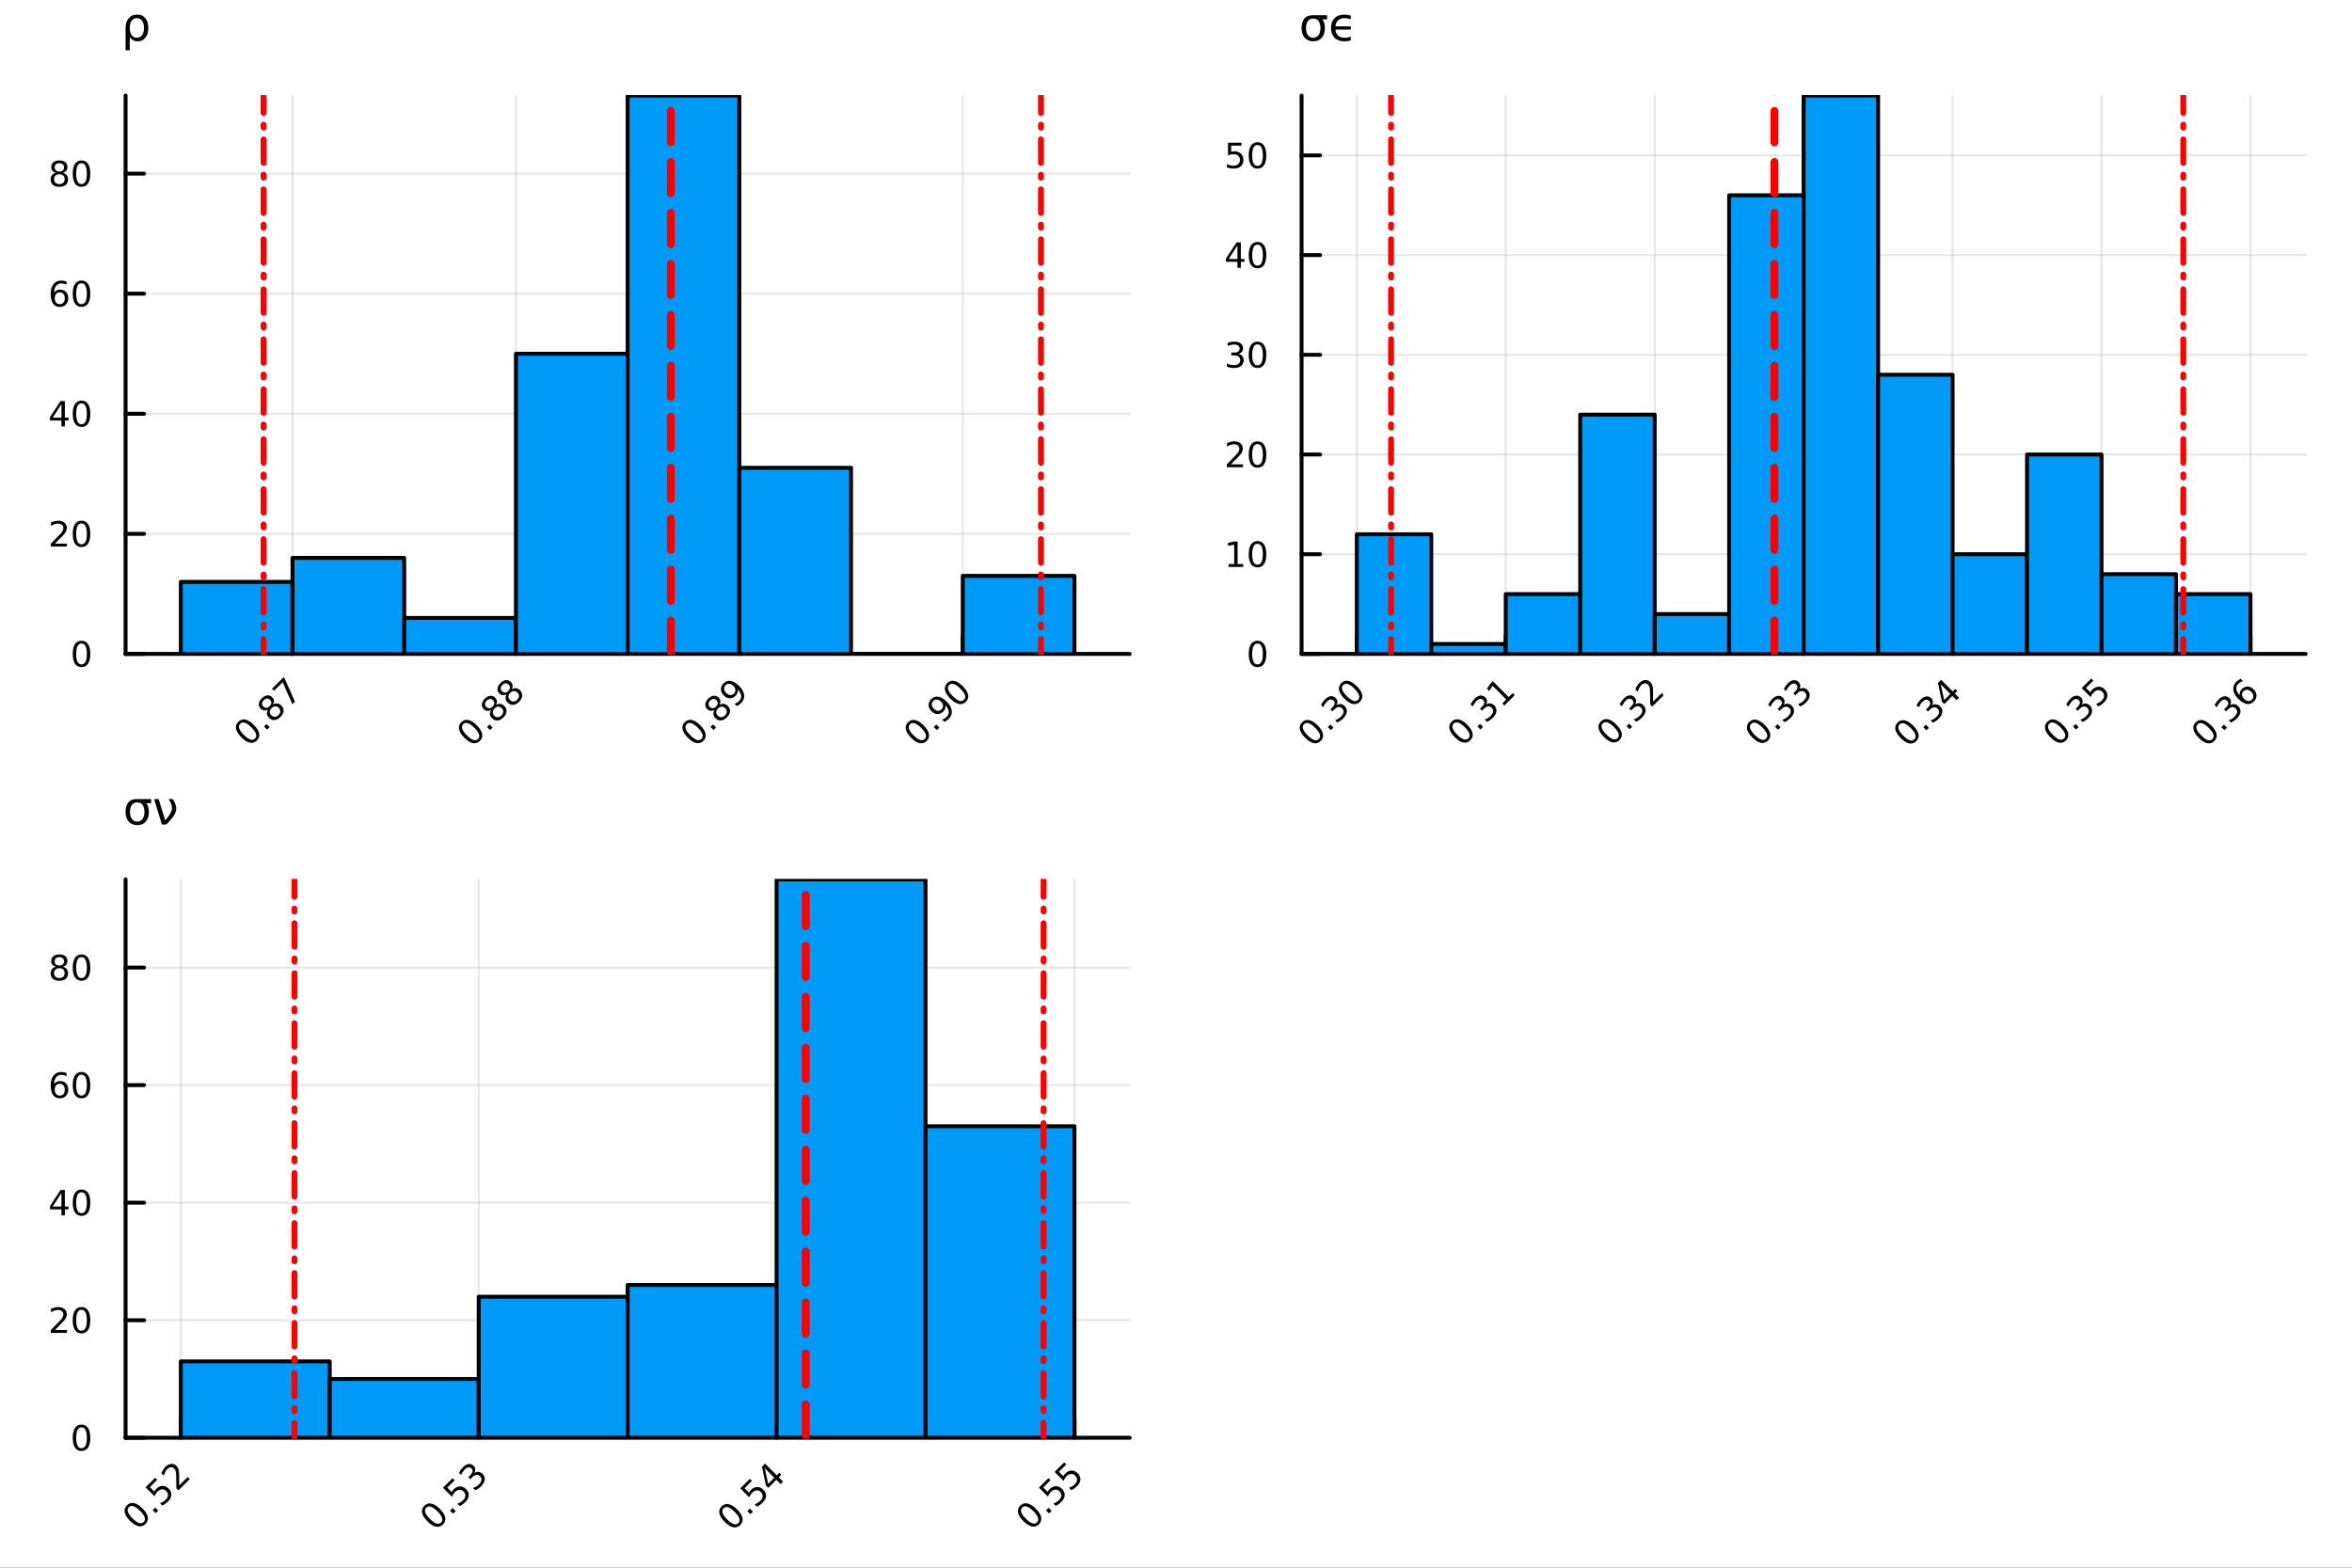 <?xml version="1.0" encoding="utf-8"?>
<svg xmlns="http://www.w3.org/2000/svg" xmlns:xlink="http://www.w3.org/1999/xlink" width="600" height="400" viewBox="0 0 2400 1600">
<rect x="0" y="0" width="2400" height="1600" fill="#333333" stroke="none"/>
<defs>
  <clipPath id="clip250">
    <rect x="0" y="0" width="2400" height="1600"/>
  </clipPath>
</defs>
<path clip-path="url(#clip250)" d="M0 1600 L2400 1600 L2400 0 L0 0  Z" fill="#ffffff" fill-rule="evenodd" fill-opacity="1"/>
<defs>
  <clipPath id="clip251">
    <rect x="480" y="0" width="1681" height="1600"/>
  </clipPath>
</defs>
<path clip-path="url(#clip250)" d="M128.138 667.406 L1152.76 667.406 L1152.76 97.552 L128.138 97.552  Z" fill="#ffffff" fill-rule="evenodd" fill-opacity="1"/>
<defs>
  <clipPath id="clip252">
    <rect x="128" y="97" width="1026" height="571"/>
  </clipPath>
</defs>
<polyline clip-path="url(#clip252)" style="stroke:#000000; stroke-linecap:round; stroke-linejoin:round; stroke-width:2; stroke-opacity:0.1; fill:none" points="298.482,667.406 298.482,97.552 "/>
<polyline clip-path="url(#clip252)" style="stroke:#000000; stroke-linecap:round; stroke-linejoin:round; stroke-width:2; stroke-opacity:0.1; fill:none" points="526.459,667.406 526.459,97.552 "/>
<polyline clip-path="url(#clip252)" style="stroke:#000000; stroke-linecap:round; stroke-linejoin:round; stroke-width:2; stroke-opacity:0.1; fill:none" points="754.435,667.406 754.435,97.552 "/>
<polyline clip-path="url(#clip252)" style="stroke:#000000; stroke-linecap:round; stroke-linejoin:round; stroke-width:2; stroke-opacity:0.1; fill:none" points="982.412,667.406 982.412,97.552 "/>
<polyline clip-path="url(#clip252)" style="stroke:#000000; stroke-linecap:round; stroke-linejoin:round; stroke-width:2; stroke-opacity:0.1; fill:none" points="128.138,667.406 1152.76,667.406 "/>
<polyline clip-path="url(#clip252)" style="stroke:#000000; stroke-linecap:round; stroke-linejoin:round; stroke-width:2; stroke-opacity:0.1; fill:none" points="128.138,544.857 1152.76,544.857 "/>
<polyline clip-path="url(#clip252)" style="stroke:#000000; stroke-linecap:round; stroke-linejoin:round; stroke-width:2; stroke-opacity:0.1; fill:none" points="128.138,422.308 1152.76,422.308 "/>
<polyline clip-path="url(#clip252)" style="stroke:#000000; stroke-linecap:round; stroke-linejoin:round; stroke-width:2; stroke-opacity:0.1; fill:none" points="128.138,299.758 1152.76,299.758 "/>
<polyline clip-path="url(#clip252)" style="stroke:#000000; stroke-linecap:round; stroke-linejoin:round; stroke-width:2; stroke-opacity:0.1; fill:none" points="128.138,177.209 1152.76,177.209 "/>
<polyline clip-path="url(#clip250)" style="stroke:#000000; stroke-linecap:round; stroke-linejoin:round; stroke-width:4; stroke-opacity:1; fill:none" points="128.138,667.406 1152.76,667.406 "/>
<polyline clip-path="url(#clip250)" style="stroke:#000000; stroke-linecap:round; stroke-linejoin:round; stroke-width:4; stroke-opacity:1; fill:none" points="298.482,667.406 298.482,648.509 "/>
<polyline clip-path="url(#clip250)" style="stroke:#000000; stroke-linecap:round; stroke-linejoin:round; stroke-width:4; stroke-opacity:1; fill:none" points="526.459,667.406 526.459,648.509 "/>
<polyline clip-path="url(#clip250)" style="stroke:#000000; stroke-linecap:round; stroke-linejoin:round; stroke-width:4; stroke-opacity:1; fill:none" points="754.435,667.406 754.435,648.509 "/>
<polyline clip-path="url(#clip250)" style="stroke:#000000; stroke-linecap:round; stroke-linejoin:round; stroke-width:4; stroke-opacity:1; fill:none" points="982.412,667.406 982.412,648.509 "/>
<path clip-path="url(#clip250)" d="M245.112 738.66 Q243.196 740.575 244.117 743.435 Q245.038 746.271 248.819 750.052 Q252.588 753.821 255.436 754.754 Q258.284 755.662 260.199 753.747 Q262.126 751.82 261.206 748.984 Q260.285 746.124 256.516 742.355 Q252.735 738.574 249.887 737.666 Q247.039 736.733 245.112 738.66 M243.147 736.696 Q246.229 733.615 250.292 734.437 Q254.355 735.235 258.996 739.875 Q263.624 744.503 264.434 748.579 Q265.244 752.63 262.163 755.712 Q259.082 758.793 255.018 757.995 Q250.955 757.172 246.327 752.544 Q241.687 747.904 240.876 743.853 Q240.066 739.777 243.147 736.696 Z" fill="#000000" fill-rule="nonzero" fill-opacity="1" /><path clip-path="url(#clip250)" d="M269.381 741.545 L271.972 738.955 L275.09 742.073 L272.5 744.663 L269.381 741.545 Z" fill="#000000" fill-rule="nonzero" fill-opacity="1" /><path clip-path="url(#clip250)" d="M277.091 722.664 Q275.323 724.432 275.249 726.396 Q275.188 728.348 276.845 730.005 Q278.503 731.663 280.454 731.601 Q282.419 731.528 284.186 729.76 Q285.954 727.992 286.028 726.028 Q286.089 724.052 284.444 722.407 Q282.787 720.749 280.823 720.823 Q278.871 720.884 277.091 722.664 M273.555 724.088 Q271.567 725.291 269.578 725.095 Q267.601 724.886 266.03 723.315 Q263.833 721.118 264.115 718.282 Q264.41 715.434 267.135 712.708 Q269.872 709.971 272.708 709.688 Q275.544 709.406 277.741 711.604 Q279.313 713.175 279.509 715.164 Q279.718 717.14 278.527 719.117 Q280.737 717.742 282.946 717.963 Q285.168 718.171 286.924 719.927 Q289.588 722.591 289.379 725.647 Q289.183 728.692 286.151 731.724 Q283.118 734.756 280.062 734.965 Q277.017 735.161 274.353 732.497 Q272.598 730.742 272.389 728.52 Q272.18 726.298 273.555 724.088 M268.731 721.081 Q270.155 722.505 271.837 722.419 Q273.531 722.321 275.139 720.712 Q276.735 719.117 276.833 717.422 Q276.943 715.716 275.519 714.292 Q274.095 712.868 272.389 712.978 Q270.695 713.077 269.099 714.673 Q267.491 716.281 267.393 717.975 Q267.307 719.657 268.731 721.081 Z" fill="#000000" fill-rule="nonzero" fill-opacity="1" /><path clip-path="url(#clip250)" d="M277.533 702.973 L289.318 691.188 L290.374 692.244 L300.992 716.17 L298.402 718.761 L288.422 696.258 L279.62 705.06 L277.533 702.973 Z" fill="#000000" fill-rule="nonzero" fill-opacity="1" /><path clip-path="url(#clip250)" d="M472.659 739.09 Q470.743 741.005 471.664 743.865 Q472.585 746.701 476.366 750.482 Q480.135 754.251 482.983 755.184 Q485.831 756.092 487.746 754.177 Q489.673 752.25 488.752 749.414 Q487.832 746.554 484.063 742.785 Q480.282 739.004 477.434 738.095 Q474.586 737.162 472.659 739.09 M470.694 737.126 Q473.776 734.044 477.839 734.867 Q481.902 735.665 486.543 740.305 Q491.171 744.933 491.981 749.009 Q492.791 753.06 489.71 756.141 Q486.629 759.223 482.565 758.425 Q478.502 757.602 473.874 752.974 Q469.233 748.334 468.423 744.283 Q467.613 740.207 470.694 737.126 Z" fill="#000000" fill-rule="nonzero" fill-opacity="1" /><path clip-path="url(#clip250)" d="M496.928 741.975 L499.519 739.384 L502.637 742.502 L500.046 745.093 L496.928 741.975 Z" fill="#000000" fill-rule="nonzero" fill-opacity="1" /><path clip-path="url(#clip250)" d="M504.638 723.094 Q502.87 724.862 502.796 726.826 Q502.735 728.778 504.392 730.435 Q506.05 732.092 508.001 732.031 Q509.966 731.957 511.733 730.19 Q513.501 728.422 513.575 726.458 Q513.636 724.481 511.991 722.836 Q510.334 721.179 508.37 721.253 Q506.418 721.314 504.638 723.094 M501.102 724.518 Q499.114 725.721 497.125 725.525 Q495.148 725.316 493.577 723.745 Q491.38 721.547 491.662 718.711 Q491.957 715.863 494.682 713.138 Q497.419 710.4 500.255 710.118 Q503.091 709.836 505.288 712.033 Q506.86 713.605 507.056 715.593 Q507.265 717.57 506.074 719.546 Q508.284 718.171 510.493 718.392 Q512.715 718.601 514.471 720.356 Q517.135 723.02 516.926 726.077 Q516.73 729.122 513.698 732.154 Q510.665 735.186 507.609 735.395 Q504.564 735.591 501.9 732.927 Q500.145 731.172 499.936 728.95 Q499.727 726.728 501.102 724.518 M496.278 721.51 Q497.702 722.934 499.384 722.848 Q501.078 722.75 502.686 721.142 Q504.282 719.546 504.38 717.852 Q504.49 716.146 503.066 714.722 Q501.642 713.298 499.936 713.408 Q498.242 713.506 496.646 715.102 Q495.038 716.71 494.94 718.405 Q494.854 720.086 496.278 721.51 Z" fill="#000000" fill-rule="nonzero" fill-opacity="1" /><path clip-path="url(#clip250)" d="M520.634 707.098 Q518.866 708.866 518.792 710.83 Q518.731 712.782 520.388 714.439 Q522.045 716.097 523.997 716.035 Q525.961 715.962 527.729 714.194 Q529.497 712.426 529.57 710.462 Q529.632 708.485 527.987 706.84 Q526.33 705.183 524.365 705.257 Q522.414 705.318 520.634 707.098 M517.098 708.522 Q515.109 709.725 513.121 709.529 Q511.144 709.32 509.573 707.749 Q507.375 705.551 507.658 702.716 Q507.952 699.868 510.678 697.142 Q513.415 694.405 516.251 694.122 Q519.087 693.84 521.284 696.037 Q522.855 697.609 523.052 699.598 Q523.261 701.574 522.07 703.55 Q524.28 702.176 526.489 702.396 Q528.711 702.605 530.467 704.361 Q533.131 707.025 532.922 710.081 Q532.725 713.126 529.693 716.158 Q526.661 719.19 523.604 719.399 Q520.56 719.595 517.896 716.931 Q516.14 715.176 515.932 712.954 Q515.723 710.732 517.098 708.522 M512.273 705.515 Q513.698 706.939 515.379 706.853 Q517.073 706.754 518.682 705.146 Q520.277 703.55 520.376 701.856 Q520.486 700.15 519.062 698.726 Q517.638 697.302 515.932 697.412 Q514.238 697.511 512.642 699.106 Q511.034 700.715 510.935 702.409 Q510.849 704.091 512.273 705.515 Z" fill="#000000" fill-rule="nonzero" fill-opacity="1" /><path clip-path="url(#clip250)" d="M700.684 739.041 Q698.769 740.956 699.69 743.816 Q700.611 746.652 704.392 750.433 Q708.16 754.202 711.008 755.135 Q713.857 756.043 715.772 754.128 Q717.699 752.201 716.778 749.365 Q715.858 746.504 712.089 742.736 Q708.308 738.955 705.46 738.046 Q702.612 737.113 700.684 739.041 M698.72 737.076 Q701.801 733.995 705.865 734.818 Q709.928 735.616 714.569 740.256 Q719.197 744.884 720.007 748.96 Q720.817 753.011 717.736 756.092 Q714.654 759.173 710.591 758.375 Q706.528 757.553 701.9 752.925 Q697.259 748.285 696.449 744.233 Q695.639 740.158 698.72 737.076 Z" fill="#000000" fill-rule="nonzero" fill-opacity="1" /><path clip-path="url(#clip250)" d="M724.954 741.926 L727.544 739.335 L730.662 742.453 L728.072 745.044 L724.954 741.926 Z" fill="#000000" fill-rule="nonzero" fill-opacity="1" /><path clip-path="url(#clip250)" d="M732.663 723.045 Q730.896 724.813 730.822 726.777 Q730.761 728.729 732.418 730.386 Q734.075 732.043 736.027 731.982 Q737.991 731.908 739.759 730.14 Q741.527 728.373 741.6 726.409 Q741.662 724.432 740.017 722.787 Q738.36 721.13 736.395 721.203 Q734.444 721.265 732.663 723.045 M729.128 724.469 Q727.139 725.672 725.151 725.476 Q723.174 725.267 721.603 723.696 Q719.405 721.498 719.688 718.662 Q719.982 715.814 722.708 713.089 Q725.445 710.351 728.281 710.069 Q731.117 709.787 733.314 711.984 Q734.885 713.555 735.082 715.544 Q735.291 717.521 734.1 719.497 Q736.309 718.122 738.519 718.343 Q740.741 718.552 742.497 720.307 Q745.161 722.971 744.952 726.028 Q744.755 729.072 741.723 732.105 Q738.691 735.137 735.634 735.346 Q732.59 735.542 729.926 732.878 Q728.17 731.123 727.962 728.901 Q727.753 726.679 729.128 724.469 M724.303 721.461 Q725.727 722.885 727.409 722.799 Q729.103 722.701 730.712 721.093 Q732.307 719.497 732.406 717.803 Q732.516 716.097 731.092 714.673 Q729.668 713.249 727.962 713.359 Q726.268 713.457 724.672 715.053 Q723.064 716.661 722.965 718.355 Q722.879 720.037 724.303 721.461 Z" fill="#000000" fill-rule="nonzero" fill-opacity="1" /><path clip-path="url(#clip250)" d="M751.753 720.602 L749.494 718.343 Q750.869 717.852 752.06 717.128 Q753.25 716.404 754.171 715.483 Q756.626 713.028 756.27 710.094 Q755.914 707.135 752.735 703.587 Q753.079 705.355 752.551 707.012 Q752.023 708.67 750.697 709.995 Q747.947 712.745 744.682 712.696 Q741.416 712.622 738.531 709.738 Q735.708 706.914 735.671 703.538 Q735.634 700.162 738.409 697.388 Q741.588 694.208 745.701 694.982 Q749.813 695.731 754.454 700.371 Q758.787 704.704 759.315 709.357 Q759.843 713.985 756.369 717.459 Q755.436 718.392 754.294 719.166 Q753.152 719.939 751.753 720.602 M748.917 707.896 Q750.587 706.227 750.415 704.115 Q750.255 701.991 748.266 700.003 Q746.29 698.026 744.166 697.867 Q742.042 697.682 740.373 699.352 Q738.703 701.022 738.875 703.158 Q739.047 705.269 741.024 707.246 Q743.012 709.234 745.124 709.406 Q747.247 709.566 748.917 707.896 Z" fill="#000000" fill-rule="nonzero" fill-opacity="1" /><path clip-path="url(#clip250)" d="M928.563 739.139 Q926.648 741.054 927.568 743.914 Q928.489 746.75 932.27 750.531 Q936.039 754.3 938.887 755.233 Q941.735 756.141 943.65 754.226 Q945.577 752.299 944.657 749.463 Q943.736 746.603 939.967 742.834 Q936.186 739.053 933.338 738.144 Q930.49 737.211 928.563 739.139 M926.599 737.175 Q929.68 734.093 933.743 734.916 Q937.807 735.714 942.447 740.354 Q947.075 744.982 947.885 749.058 Q948.695 753.109 945.614 756.19 Q942.533 759.272 938.469 758.474 Q934.406 757.651 929.778 753.023 Q925.138 748.383 924.327 744.332 Q923.517 740.256 926.599 737.175 Z" fill="#000000" fill-rule="nonzero" fill-opacity="1" /><path clip-path="url(#clip250)" d="M952.833 742.024 L955.423 739.433 L958.541 742.552 L955.951 745.142 L952.833 742.024 Z" fill="#000000" fill-rule="nonzero" fill-opacity="1" /><path clip-path="url(#clip250)" d="M963.635 736.696 L961.377 734.437 Q962.752 733.946 963.942 733.222 Q965.133 732.497 966.054 731.577 Q968.509 729.122 968.153 726.188 Q967.797 723.229 964.618 719.681 Q964.961 721.449 964.433 723.106 Q963.906 724.764 962.58 726.089 Q959.83 728.839 956.564 728.79 Q953.299 728.716 950.414 725.832 Q947.591 723.008 947.554 719.632 Q947.517 716.256 950.291 713.482 Q953.471 710.302 957.583 711.076 Q961.696 711.825 966.336 716.465 Q970.67 720.798 971.198 725.451 Q971.725 730.079 968.251 733.553 Q967.318 734.486 966.177 735.26 Q965.035 736.033 963.635 736.696 M960.8 723.99 Q962.469 722.321 962.297 720.209 Q962.138 718.085 960.149 716.097 Q958.173 714.12 956.049 713.961 Q953.925 713.776 952.256 715.446 Q950.586 717.116 950.758 719.252 Q950.93 721.363 952.906 723.339 Q954.895 725.328 957.006 725.5 Q959.13 725.66 960.8 723.99 Z" fill="#000000" fill-rule="nonzero" fill-opacity="1" /><path clip-path="url(#clip250)" d="M968.546 699.156 Q966.631 701.071 967.552 703.931 Q968.472 706.767 972.253 710.548 Q976.022 714.317 978.87 715.25 Q981.718 716.158 983.633 714.243 Q985.561 712.316 984.64 709.48 Q983.719 706.619 979.95 702.851 Q976.169 699.07 973.321 698.161 Q970.473 697.228 968.546 699.156 M966.582 697.191 Q969.663 694.11 973.726 694.933 Q977.79 695.731 982.43 700.371 Q987.058 704.999 987.868 709.075 Q988.679 713.126 985.597 716.207 Q982.516 719.288 978.453 718.49 Q974.389 717.668 969.761 713.04 Q965.121 708.399 964.311 704.348 Q963.5 700.273 966.582 697.191 Z" fill="#000000" fill-rule="nonzero" fill-opacity="1" /><polyline clip-path="url(#clip250)" style="stroke:#000000; stroke-linecap:round; stroke-linejoin:round; stroke-width:4; stroke-opacity:1; fill:none" points="128.138,667.406 128.138,97.552 "/>
<polyline clip-path="url(#clip250)" style="stroke:#000000; stroke-linecap:round; stroke-linejoin:round; stroke-width:4; stroke-opacity:1; fill:none" points="128.138,667.406 147.035,667.406 "/>
<polyline clip-path="url(#clip250)" style="stroke:#000000; stroke-linecap:round; stroke-linejoin:round; stroke-width:4; stroke-opacity:1; fill:none" points="128.138,544.857 147.035,544.857 "/>
<polyline clip-path="url(#clip250)" style="stroke:#000000; stroke-linecap:round; stroke-linejoin:round; stroke-width:4; stroke-opacity:1; fill:none" points="128.138,422.308 147.035,422.308 "/>
<polyline clip-path="url(#clip250)" style="stroke:#000000; stroke-linecap:round; stroke-linejoin:round; stroke-width:4; stroke-opacity:1; fill:none" points="128.138,299.758 147.035,299.758 "/>
<polyline clip-path="url(#clip250)" style="stroke:#000000; stroke-linecap:round; stroke-linejoin:round; stroke-width:4; stroke-opacity:1; fill:none" points="128.138,177.209 147.035,177.209 "/>
<path clip-path="url(#clip250)" d="M83.18 656.755 Q80.471 656.755 79.1 659.429 Q77.746 662.085 77.746 667.432 Q77.746 672.762 79.1 675.436 Q80.471 678.092 83.18 678.092 Q85.905 678.092 87.259 675.436 Q88.631 672.762 88.631 667.432 Q88.631 662.085 87.259 659.429 Q85.905 656.755 83.18 656.755 M83.18 653.978 Q87.537 653.978 89.829 657.432 Q92.138 660.87 92.138 667.432 Q92.138 673.978 89.829 677.432 Q87.537 680.87 83.18 680.87 Q78.822 680.87 76.513 677.432 Q74.221 673.978 74.221 667.432 Q74.221 660.87 76.513 657.432 Q78.822 653.978 83.18 653.978 Z" fill="#000000" fill-rule="nonzero" fill-opacity="1" /><path clip-path="url(#clip250)" d="M56.079 554.866 L68.318 554.866 L68.318 557.817 L51.86 557.817 L51.86 554.866 Q53.857 552.8 57.294 549.328 Q60.749 545.838 61.634 544.831 Q63.318 542.939 63.978 541.637 Q64.655 540.317 64.655 539.05 Q64.655 536.984 63.197 535.682 Q61.756 534.38 59.43 534.38 Q57.78 534.38 55.94 534.953 Q54.117 535.526 52.034 536.689 L52.034 533.147 Q54.152 532.296 55.992 531.862 Q57.832 531.428 59.36 531.428 Q63.388 531.428 65.784 533.442 Q68.18 535.456 68.18 538.824 Q68.18 540.421 67.572 541.862 Q66.982 543.286 65.402 545.23 Q64.968 545.734 62.641 548.147 Q60.315 550.543 56.079 554.866 Z" fill="#000000" fill-rule="nonzero" fill-opacity="1" /><path clip-path="url(#clip250)" d="M83.18 534.206 Q80.471 534.206 79.1 536.88 Q77.746 539.536 77.746 544.883 Q77.746 550.213 79.1 552.887 Q80.471 555.543 83.18 555.543 Q85.905 555.543 87.259 552.887 Q88.631 550.213 88.631 544.883 Q88.631 539.536 87.259 536.88 Q85.905 534.206 83.18 534.206 M83.18 531.428 Q87.537 531.428 89.829 534.883 Q92.138 538.321 92.138 544.883 Q92.138 551.428 89.829 554.883 Q87.537 558.321 83.18 558.321 Q78.822 558.321 76.513 554.883 Q74.221 551.428 74.221 544.883 Q74.221 538.321 76.513 534.883 Q78.822 531.428 83.18 531.428 Z" fill="#000000" fill-rule="nonzero" fill-opacity="1" /><path clip-path="url(#clip250)" d="M62.694 412.403 L53.839 426.24 L62.694 426.24 L62.694 412.403 M61.773 409.348 L66.183 409.348 L66.183 426.24 L69.881 426.24 L69.881 429.157 L66.183 429.157 L66.183 435.268 L62.694 435.268 L62.694 429.157 L50.992 429.157 L50.992 425.771 L61.773 409.348 Z" fill="#000000" fill-rule="nonzero" fill-opacity="1" /><path clip-path="url(#clip250)" d="M83.18 411.657 Q80.471 411.657 79.1 414.33 Q77.746 416.987 77.746 422.334 Q77.746 427.664 79.1 430.337 Q80.471 432.993 83.18 432.993 Q85.905 432.993 87.259 430.337 Q88.631 427.664 88.631 422.334 Q88.631 416.987 87.259 414.33 Q85.905 411.657 83.18 411.657 M83.18 408.879 Q87.537 408.879 89.829 412.334 Q92.138 415.771 92.138 422.334 Q92.138 428.879 89.829 432.334 Q87.537 435.771 83.18 435.771 Q78.822 435.771 76.513 432.334 Q74.221 428.879 74.221 422.334 Q74.221 415.771 76.513 412.334 Q78.822 408.879 83.18 408.879 Z" fill="#000000" fill-rule="nonzero" fill-opacity="1" /><path clip-path="url(#clip250)" d="M60.992 298.361 Q58.631 298.361 57.242 299.975 Q55.871 301.59 55.871 304.403 Q55.871 307.198 57.242 308.83 Q58.631 310.444 60.992 310.444 Q63.353 310.444 64.725 308.83 Q66.114 307.198 66.114 304.403 Q66.114 301.59 64.725 299.975 Q63.353 298.361 60.992 298.361 M67.954 287.371 L67.954 290.566 Q66.634 289.941 65.28 289.611 Q63.943 289.281 62.624 289.281 Q59.152 289.281 57.312 291.625 Q55.489 293.969 55.228 298.708 Q56.252 297.198 57.798 296.399 Q59.343 295.583 61.2 295.583 Q65.107 295.583 67.364 297.962 Q69.638 300.323 69.638 304.403 Q69.638 308.396 67.277 310.809 Q64.916 313.222 60.992 313.222 Q56.496 313.222 54.117 309.784 Q51.739 306.33 51.739 299.785 Q51.739 293.639 54.655 289.993 Q57.572 286.33 62.485 286.33 Q63.805 286.33 65.141 286.59 Q66.496 286.851 67.954 287.371 Z" fill="#000000" fill-rule="nonzero" fill-opacity="1" /><path clip-path="url(#clip250)" d="M83.18 289.107 Q80.471 289.107 79.1 291.781 Q77.746 294.437 77.746 299.785 Q77.746 305.114 79.1 307.788 Q80.471 310.444 83.18 310.444 Q85.905 310.444 87.259 307.788 Q88.631 305.114 88.631 299.785 Q88.631 294.437 87.259 291.781 Q85.905 289.107 83.18 289.107 M83.18 286.33 Q87.537 286.33 89.829 289.785 Q92.138 293.222 92.138 299.785 Q92.138 306.33 89.829 309.784 Q87.537 313.222 83.18 313.222 Q78.822 313.222 76.513 309.784 Q74.221 306.33 74.221 299.785 Q74.221 293.222 76.513 289.785 Q78.822 286.33 83.18 286.33 Z" fill="#000000" fill-rule="nonzero" fill-opacity="1" /><path clip-path="url(#clip250)" d="M60.558 177.86 Q58.058 177.86 56.617 179.197 Q55.194 180.534 55.194 182.878 Q55.194 185.221 56.617 186.558 Q58.058 187.895 60.558 187.895 Q63.058 187.895 64.499 186.558 Q65.94 185.204 65.94 182.878 Q65.94 180.534 64.499 179.197 Q63.075 177.86 60.558 177.86 M57.051 176.367 Q54.794 175.812 53.527 174.266 Q52.277 172.721 52.277 170.499 Q52.277 167.392 54.482 165.586 Q56.704 163.78 60.558 163.78 Q64.43 163.78 66.634 165.586 Q68.839 167.392 68.839 170.499 Q68.839 172.721 67.572 174.266 Q66.322 175.812 64.082 176.367 Q66.617 176.957 68.023 178.676 Q69.447 180.395 69.447 182.878 Q69.447 186.645 67.138 188.659 Q64.846 190.673 60.558 190.673 Q56.27 190.673 53.961 188.659 Q51.669 186.645 51.669 182.878 Q51.669 180.395 53.093 178.676 Q54.516 176.957 57.051 176.367 M55.766 170.829 Q55.766 172.843 57.016 173.971 Q58.284 175.1 60.558 175.1 Q62.815 175.1 64.082 173.971 Q65.367 172.843 65.367 170.829 Q65.367 168.815 64.082 167.687 Q62.815 166.558 60.558 166.558 Q58.284 166.558 57.016 167.687 Q55.766 168.815 55.766 170.829 Z" fill="#000000" fill-rule="nonzero" fill-opacity="1" /><path clip-path="url(#clip250)" d="M83.18 166.558 Q80.471 166.558 79.1 169.232 Q77.746 171.888 77.746 177.235 Q77.746 182.565 79.1 185.239 Q80.471 187.895 83.18 187.895 Q85.905 187.895 87.259 185.239 Q88.631 182.565 88.631 177.235 Q88.631 171.888 87.259 169.232 Q85.905 166.558 83.18 166.558 M83.18 163.78 Q87.537 163.78 89.829 167.235 Q92.138 170.673 92.138 177.235 Q92.138 183.78 89.829 187.235 Q87.537 190.673 83.18 190.673 Q78.822 190.673 76.513 187.235 Q74.221 183.78 74.221 177.235 Q74.221 170.673 76.513 167.235 Q78.822 163.78 83.18 163.78 Z" fill="#000000" fill-rule="nonzero" fill-opacity="1" /><path clip-path="url(#clip250)" d="M130.221 20.176 Q131.633 17.815 135.128 15.731 Q136.494 14.921 140.707 14.921 Q145.429 14.921 148.369 18.671 Q151.332 22.421 151.332 28.532 Q151.332 34.643 148.369 38.393 Q145.429 42.143 140.707 42.143 Q137.86 42.143 135.8 41.032 Q133.763 39.898 132.42 37.583 L132.42 51.333 L128.138 51.333 L128.138 28.764 Q128.138 23.416 130.221 20.176 M146.911 28.532 Q146.911 23.833 144.966 21.171 Q143.045 18.486 139.665 18.486 Q136.286 18.486 134.341 21.171 Q132.42 23.833 132.42 28.532 Q132.42 33.231 134.341 35.916 Q136.286 38.578 139.665 38.578 Q143.045 38.578 144.966 35.916 Q146.911 33.231 146.911 28.532 Z" fill="#000000" fill-rule="nonzero" fill-opacity="1" /><path clip-path="url(#clip252)" d="M184.494 593.877 L184.494 667.406 L298.482 667.406 L298.482 593.877 L184.494 593.877 L184.494 593.877  Z" fill="#009af9" fill-rule="evenodd" fill-opacity="1"/>
<polyline clip-path="url(#clip252)" style="stroke:#000000; stroke-linecap:round; stroke-linejoin:round; stroke-width:4; stroke-opacity:1; fill:none" points="184.494,593.877 184.494,667.406 298.482,667.406 298.482,593.877 184.494,593.877 "/>
<path clip-path="url(#clip252)" d="M298.482 569.367 L298.482 667.406 L412.47 667.406 L412.47 569.367 L298.482 569.367 L298.482 569.367  Z" fill="#009af9" fill-rule="evenodd" fill-opacity="1"/>
<polyline clip-path="url(#clip252)" style="stroke:#000000; stroke-linecap:round; stroke-linejoin:round; stroke-width:4; stroke-opacity:1; fill:none" points="298.482,569.367 298.482,667.406 412.47,667.406 412.47,569.367 298.482,569.367 "/>
<path clip-path="url(#clip252)" d="M412.47 630.642 L412.47 667.406 L526.459 667.406 L526.459 630.642 L412.47 630.642 L412.47 630.642  Z" fill="#009af9" fill-rule="evenodd" fill-opacity="1"/>
<polyline clip-path="url(#clip252)" style="stroke:#000000; stroke-linecap:round; stroke-linejoin:round; stroke-width:4; stroke-opacity:1; fill:none" points="412.47,630.642 412.47,667.406 526.459,667.406 526.459,630.642 412.47,630.642 "/>
<path clip-path="url(#clip252)" d="M526.459 361.033 L526.459 667.406 L640.447 667.406 L640.447 361.033 L526.459 361.033 L526.459 361.033  Z" fill="#009af9" fill-rule="evenodd" fill-opacity="1"/>
<polyline clip-path="url(#clip252)" style="stroke:#000000; stroke-linecap:round; stroke-linejoin:round; stroke-width:4; stroke-opacity:1; fill:none" points="526.459,361.033 526.459,667.406 640.447,667.406 640.447,361.033 526.459,361.033 "/>
<path clip-path="url(#clip252)" d="M640.447 97.552 L640.447 667.406 L754.435 667.406 L754.435 97.552 L640.447 97.552 L640.447 97.552  Z" fill="#009af9" fill-rule="evenodd" fill-opacity="1"/>
<polyline clip-path="url(#clip252)" style="stroke:#000000; stroke-linecap:round; stroke-linejoin:round; stroke-width:4; stroke-opacity:1; fill:none" points="640.447,97.552 640.447,667.406 754.435,667.406 754.435,97.552 640.447,97.552 "/>
<path clip-path="url(#clip252)" d="M754.435 477.455 L754.435 667.406 L868.423 667.406 L868.423 477.455 L754.435 477.455 L754.435 477.455  Z" fill="#009af9" fill-rule="evenodd" fill-opacity="1"/>
<polyline clip-path="url(#clip252)" style="stroke:#000000; stroke-linecap:round; stroke-linejoin:round; stroke-width:4; stroke-opacity:1; fill:none" points="754.435,477.455 754.435,667.406 868.423,667.406 868.423,477.455 754.435,477.455 "/>
<path clip-path="url(#clip252)" d="M868.423 667.406 L868.423 667.406 L982.412 667.406 L982.412 667.406 L868.423 667.406 L868.423 667.406  Z" fill="#009af9" fill-rule="evenodd" fill-opacity="1"/>
<polyline clip-path="url(#clip252)" style="stroke:#000000; stroke-linecap:round; stroke-linejoin:round; stroke-width:4; stroke-opacity:1; fill:none" points="868.423,667.406 868.423,667.406 982.412,667.406 868.423,667.406 "/>
<path clip-path="url(#clip252)" d="M982.412 587.749 L982.412 667.406 L1096.4 667.406 L1096.4 587.749 L982.412 587.749 L982.412 587.749  Z" fill="#009af9" fill-rule="evenodd" fill-opacity="1"/>
<polyline clip-path="url(#clip252)" style="stroke:#000000; stroke-linecap:round; stroke-linejoin:round; stroke-width:4; stroke-opacity:1; fill:none" points="982.412,587.749 982.412,667.406 1096.4,667.406 1096.4,587.749 982.412,587.749 "/>
<circle clip-path="url(#clip252)" style="fill:#009af9; stroke:none; fill-opacity:0" cx="241.488" cy="593.877" r="2"/>
<circle clip-path="url(#clip252)" style="fill:#009af9; stroke:none; fill-opacity:0" cx="355.476" cy="569.367" r="2"/>
<circle clip-path="url(#clip252)" style="fill:#009af9; stroke:none; fill-opacity:0" cx="469.464" cy="630.642" r="2"/>
<circle clip-path="url(#clip252)" style="fill:#009af9; stroke:none; fill-opacity:0" cx="583.453" cy="361.033" r="2"/>
<circle clip-path="url(#clip252)" style="fill:#009af9; stroke:none; fill-opacity:0" cx="697.441" cy="97.552" r="2"/>
<circle clip-path="url(#clip252)" style="fill:#009af9; stroke:none; fill-opacity:0" cx="811.429" cy="477.455" r="2"/>
<circle clip-path="url(#clip252)" style="fill:#009af9; stroke:none; fill-opacity:0" cx="925.418" cy="667.406" r="2"/>
<circle clip-path="url(#clip252)" style="fill:#009af9; stroke:none; fill-opacity:0" cx="1039.41" cy="587.749" r="2"/>
<polyline clip-path="url(#clip252)" style="stroke:#ff0000; stroke-linecap:round; stroke-linejoin:round; stroke-width:8; stroke-opacity:1; fill:none" stroke-dasharray="32, 20" points="684.515,1237.26 684.515,-472.302 "/>
<polyline clip-path="url(#clip252)" style="stroke:#ff0000; stroke-linecap:round; stroke-linejoin:round; stroke-width:6; stroke-opacity:1; fill:none" stroke-dasharray="24, 12, 3, 12" points="268.92,1237.26 268.92,-472.302 "/>
<polyline clip-path="url(#clip252)" style="stroke:#ff0000; stroke-linecap:round; stroke-linejoin:round; stroke-width:6; stroke-opacity:1; fill:none" stroke-dasharray="24, 12, 3, 12" points="1062.17,1237.26 1062.17,-472.302 "/>
<path clip-path="url(#clip250)" d="M1328.14 667.406 L2352.76 667.406 L2352.76 97.552 L1328.14 97.552  Z" fill="#ffffff" fill-rule="evenodd" fill-opacity="1"/>
<defs>
  <clipPath id="clip253">
    <rect x="1328" y="97" width="1026" height="571"/>
  </clipPath>
</defs>
<polyline clip-path="url(#clip253)" style="stroke:#000000; stroke-linecap:round; stroke-linejoin:round; stroke-width:2; stroke-opacity:0.1; fill:none" points="1384.49,667.406 1384.49,97.552 "/>
<polyline clip-path="url(#clip253)" style="stroke:#000000; stroke-linecap:round; stroke-linejoin:round; stroke-width:2; stroke-opacity:0.1; fill:none" points="1536.48,667.406 1536.48,97.552 "/>
<polyline clip-path="url(#clip253)" style="stroke:#000000; stroke-linecap:round; stroke-linejoin:round; stroke-width:2; stroke-opacity:0.1; fill:none" points="1688.46,667.406 1688.46,97.552 "/>
<polyline clip-path="url(#clip253)" style="stroke:#000000; stroke-linecap:round; stroke-linejoin:round; stroke-width:2; stroke-opacity:0.1; fill:none" points="1840.45,667.406 1840.45,97.552 "/>
<polyline clip-path="url(#clip253)" style="stroke:#000000; stroke-linecap:round; stroke-linejoin:round; stroke-width:2; stroke-opacity:0.1; fill:none" points="1992.43,667.406 1992.43,97.552 "/>
<polyline clip-path="url(#clip253)" style="stroke:#000000; stroke-linecap:round; stroke-linejoin:round; stroke-width:2; stroke-opacity:0.1; fill:none" points="2144.42,667.406 2144.42,97.552 "/>
<polyline clip-path="url(#clip253)" style="stroke:#000000; stroke-linecap:round; stroke-linejoin:round; stroke-width:2; stroke-opacity:0.1; fill:none" points="2296.4,667.406 2296.4,97.552 "/>
<polyline clip-path="url(#clip253)" style="stroke:#000000; stroke-linecap:round; stroke-linejoin:round; stroke-width:2; stroke-opacity:0.1; fill:none" points="1328.14,667.406 2352.76,667.406 "/>
<polyline clip-path="url(#clip253)" style="stroke:#000000; stroke-linecap:round; stroke-linejoin:round; stroke-width:2; stroke-opacity:0.1; fill:none" points="1328.14,565.647 2352.76,565.647 "/>
<polyline clip-path="url(#clip253)" style="stroke:#000000; stroke-linecap:round; stroke-linejoin:round; stroke-width:2; stroke-opacity:0.1; fill:none" points="1328.14,463.887 2352.76,463.887 "/>
<polyline clip-path="url(#clip253)" style="stroke:#000000; stroke-linecap:round; stroke-linejoin:round; stroke-width:2; stroke-opacity:0.1; fill:none" points="1328.14,362.127 2352.76,362.127 "/>
<polyline clip-path="url(#clip253)" style="stroke:#000000; stroke-linecap:round; stroke-linejoin:round; stroke-width:2; stroke-opacity:0.1; fill:none" points="1328.14,260.368 2352.76,260.368 "/>
<polyline clip-path="url(#clip253)" style="stroke:#000000; stroke-linecap:round; stroke-linejoin:round; stroke-width:2; stroke-opacity:0.1; fill:none" points="1328.14,158.608 2352.76,158.608 "/>
<polyline clip-path="url(#clip250)" style="stroke:#000000; stroke-linecap:round; stroke-linejoin:round; stroke-width:4; stroke-opacity:1; fill:none" points="1328.14,667.406 2352.76,667.406 "/>
<polyline clip-path="url(#clip250)" style="stroke:#000000; stroke-linecap:round; stroke-linejoin:round; stroke-width:4; stroke-opacity:1; fill:none" points="1384.49,667.406 1384.49,648.509 "/>
<polyline clip-path="url(#clip250)" style="stroke:#000000; stroke-linecap:round; stroke-linejoin:round; stroke-width:4; stroke-opacity:1; fill:none" points="1536.48,667.406 1536.48,648.509 "/>
<polyline clip-path="url(#clip250)" style="stroke:#000000; stroke-linecap:round; stroke-linejoin:round; stroke-width:4; stroke-opacity:1; fill:none" points="1688.46,667.406 1688.46,648.509 "/>
<polyline clip-path="url(#clip250)" style="stroke:#000000; stroke-linecap:round; stroke-linejoin:round; stroke-width:4; stroke-opacity:1; fill:none" points="1840.45,667.406 1840.45,648.509 "/>
<polyline clip-path="url(#clip250)" style="stroke:#000000; stroke-linecap:round; stroke-linejoin:round; stroke-width:4; stroke-opacity:1; fill:none" points="1992.43,667.406 1992.43,648.509 "/>
<polyline clip-path="url(#clip250)" style="stroke:#000000; stroke-linecap:round; stroke-linejoin:round; stroke-width:4; stroke-opacity:1; fill:none" points="2144.42,667.406 2144.42,648.509 "/>
<polyline clip-path="url(#clip250)" style="stroke:#000000; stroke-linecap:round; stroke-linejoin:round; stroke-width:4; stroke-opacity:1; fill:none" points="2296.4,667.406 2296.4,648.509 "/>
<path clip-path="url(#clip250)" d="M1330.64 739.139 Q1328.73 741.054 1329.65 743.914 Q1330.57 746.75 1334.35 750.531 Q1338.12 754.3 1340.97 755.233 Q1343.82 756.141 1345.73 754.226 Q1347.66 752.299 1346.74 749.463 Q1345.82 746.603 1342.05 742.834 Q1338.27 739.053 1335.42 738.144 Q1332.57 737.211 1330.64 739.139 M1328.68 737.175 Q1331.76 734.093 1335.82 734.916 Q1339.89 735.714 1344.53 740.354 Q1349.16 744.982 1349.97 749.058 Q1350.78 753.109 1347.7 756.19 Q1344.61 759.272 1340.55 758.474 Q1336.49 757.651 1331.86 753.023 Q1327.22 748.383 1326.41 744.332 Q1325.6 740.256 1328.68 737.175 Z" fill="#000000" fill-rule="nonzero" fill-opacity="1" /><path clip-path="url(#clip250)" d="M1354.91 742.024 L1357.5 739.433 L1360.62 742.552 L1358.03 745.142 L1354.91 742.024 Z" fill="#000000" fill-rule="nonzero" fill-opacity="1" /><path clip-path="url(#clip250)" d="M1363.65 719.755 Q1365.82 718.355 1368.01 718.564 Q1370.22 718.761 1371.99 720.528 Q1374.7 723.241 1374.32 726.593 Q1373.94 729.944 1370.5 733.381 Q1369.35 734.535 1367.89 735.53 Q1366.45 736.524 1364.7 737.371 L1362.3 734.977 Q1363.94 734.548 1365.47 733.627 Q1367.01 732.706 1368.34 731.368 Q1370.68 729.036 1370.97 726.9 Q1371.28 724.751 1369.52 722.996 Q1367.9 721.375 1365.85 721.609 Q1363.8 721.817 1361.78 723.843 L1359.64 725.979 L1357.6 723.941 L1359.84 721.707 Q1361.67 719.878 1361.91 718.184 Q1362.14 716.477 1360.77 715.102 Q1359.36 713.69 1357.6 713.948 Q1355.85 714.182 1353.98 716.047 Q1352.96 717.066 1352.02 718.454 Q1351.07 719.841 1350.14 721.707 L1347.93 719.497 Q1348.95 717.692 1349.98 716.268 Q1351.02 714.832 1352.12 713.74 Q1354.94 710.916 1357.87 710.56 Q1360.79 710.192 1362.98 712.377 Q1364.5 713.899 1364.69 715.827 Q1364.86 717.742 1363.65 719.755 Z" fill="#000000" fill-rule="nonzero" fill-opacity="1" /><path clip-path="url(#clip250)" d="M1370.63 699.156 Q1368.71 701.071 1369.63 703.931 Q1370.55 706.767 1374.34 710.548 Q1378.1 714.317 1380.95 715.25 Q1383.8 716.158 1385.72 714.243 Q1387.64 712.316 1386.72 709.48 Q1385.8 706.619 1382.03 702.851 Q1378.25 699.07 1375.4 698.161 Q1372.56 697.228 1370.63 699.156 M1368.66 697.191 Q1371.74 694.11 1375.81 694.933 Q1379.87 695.731 1384.51 700.371 Q1389.14 704.999 1389.95 709.075 Q1390.76 713.126 1387.68 716.207 Q1384.6 719.288 1380.53 718.49 Q1376.47 717.668 1371.84 713.04 Q1367.2 708.399 1366.39 704.348 Q1365.58 700.273 1368.66 697.191 Z" fill="#000000" fill-rule="nonzero" fill-opacity="1" /><path clip-path="url(#clip250)" d="M1483.28 738.488 Q1481.36 740.403 1482.29 743.264 Q1483.21 746.099 1486.99 749.88 Q1490.76 753.649 1493.6 754.582 Q1496.45 755.491 1498.37 753.576 Q1500.29 751.648 1499.37 748.812 Q1498.45 745.952 1494.68 742.183 Q1490.9 738.402 1488.05 737.494 Q1485.21 736.561 1483.28 738.488 M1481.32 736.524 Q1484.4 733.443 1488.46 734.265 Q1492.52 735.063 1497.16 739.704 Q1501.79 744.332 1502.6 748.407 Q1503.41 752.458 1500.33 755.54 Q1497.25 758.621 1493.19 757.823 Q1489.12 757.001 1484.49 752.372 Q1479.85 747.732 1479.04 743.681 Q1478.23 739.605 1481.32 736.524 Z" fill="#000000" fill-rule="nonzero" fill-opacity="1" /><path clip-path="url(#clip250)" d="M1507.55 741.373 L1510.14 738.783 L1513.26 741.901 L1510.67 744.491 L1507.55 741.373 Z" fill="#000000" fill-rule="nonzero" fill-opacity="1" /><path clip-path="url(#clip250)" d="M1516.29 719.104 Q1518.45 717.705 1520.65 717.913 Q1522.86 718.11 1524.63 719.878 Q1527.34 722.591 1526.96 725.942 Q1526.58 729.293 1523.14 732.731 Q1521.99 733.885 1520.53 734.879 Q1519.09 735.873 1517.33 736.72 L1514.94 734.327 Q1516.57 733.897 1518.11 732.976 Q1519.64 732.056 1520.98 730.717 Q1523.31 728.385 1523.61 726.249 Q1523.91 724.101 1522.16 722.345 Q1520.54 720.725 1518.49 720.958 Q1516.44 721.167 1514.41 723.192 L1512.28 725.328 L1510.24 723.29 L1512.47 721.056 Q1514.3 719.227 1514.55 717.533 Q1514.78 715.827 1513.41 714.452 Q1511.99 713.04 1510.24 713.298 Q1508.48 713.531 1506.62 715.397 Q1505.6 716.416 1504.65 717.803 Q1503.71 719.19 1502.77 721.056 L1500.56 718.846 Q1501.58 717.042 1502.61 715.618 Q1503.66 714.182 1504.75 713.089 Q1507.57 710.265 1510.51 709.909 Q1513.43 709.541 1515.61 711.726 Q1517.14 713.249 1517.32 715.176 Q1517.49 717.091 1516.29 719.104 Z" fill="#000000" fill-rule="nonzero" fill-opacity="1" /><path clip-path="url(#clip250)" d="M1533 717.987 L1537.05 713.936 L1523.07 699.954 L1519.54 705.245 L1517.28 702.986 L1520.78 697.719 L1523.26 695.24 L1539.5 711.481 L1543.56 707.43 L1545.64 709.517 L1535.08 720.074 L1533 717.987 Z" fill="#000000" fill-rule="nonzero" fill-opacity="1" /><path clip-path="url(#clip250)" d="M1635.46 738.292 Q1633.55 740.207 1634.47 743.067 Q1635.39 745.903 1639.17 749.684 Q1642.94 753.453 1645.78 754.386 Q1648.63 755.294 1650.55 753.379 Q1652.48 751.452 1651.55 748.616 Q1650.63 745.756 1646.86 741.987 Q1643.08 738.206 1640.24 737.297 Q1637.39 736.364 1635.46 738.292 M1633.5 736.328 Q1636.58 733.246 1640.64 734.069 Q1644.7 734.867 1649.34 739.507 Q1653.97 744.135 1654.78 748.211 Q1655.59 752.262 1652.51 755.343 Q1649.43 758.425 1645.37 757.627 Q1641.3 756.804 1636.68 752.176 Q1632.04 747.536 1631.23 743.485 Q1630.41 739.409 1633.5 736.328 Z" fill="#000000" fill-rule="nonzero" fill-opacity="1" /><path clip-path="url(#clip250)" d="M1659.73 741.177 L1662.32 738.586 L1665.44 741.705 L1662.85 744.295 L1659.73 741.177 Z" fill="#000000" fill-rule="nonzero" fill-opacity="1" /><path clip-path="url(#clip250)" d="M1668.47 718.908 Q1670.63 717.508 1672.83 717.717 Q1675.04 717.913 1676.81 719.681 Q1679.52 722.394 1679.14 725.746 Q1678.76 729.097 1675.32 732.534 Q1674.17 733.688 1672.71 734.683 Q1671.27 735.677 1669.51 736.524 L1667.12 734.13 Q1668.75 733.701 1670.29 732.78 Q1671.82 731.859 1673.16 730.521 Q1675.49 728.189 1675.79 726.053 Q1676.09 723.904 1674.34 722.149 Q1672.72 720.528 1670.67 720.762 Q1668.62 720.97 1666.59 722.996 L1664.46 725.132 L1662.42 723.094 L1664.65 720.86 Q1666.48 719.031 1666.73 717.336 Q1666.96 715.63 1665.59 714.255 Q1664.17 712.843 1662.42 713.101 Q1660.66 713.334 1658.8 715.2 Q1657.78 716.219 1656.83 717.607 Q1655.89 718.994 1654.95 720.86 L1652.75 718.65 Q1653.76 716.845 1654.8 715.421 Q1655.84 713.985 1656.93 712.893 Q1659.75 710.069 1662.69 709.713 Q1665.61 709.345 1667.8 711.53 Q1669.32 713.052 1669.5 714.979 Q1669.67 716.895 1668.47 718.908 Z" fill="#000000" fill-rule="nonzero" fill-opacity="1" /><path clip-path="url(#clip250)" d="M1686.88 716.084 L1695.54 707.43 L1697.63 709.517 L1685.99 721.154 L1683.9 719.067 Q1683.85 716.195 1683.83 711.309 Q1683.8 706.398 1683.72 705.06 Q1683.57 702.532 1683.12 701.144 Q1682.66 699.733 1681.77 698.836 Q1680.3 697.376 1678.35 697.486 Q1676.41 697.584 1674.77 699.229 Q1673.6 700.395 1672.71 702.102 Q1671.82 703.796 1671.17 706.092 L1668.67 703.587 Q1669.56 701.488 1670.56 699.88 Q1671.55 698.272 1672.63 697.191 Q1675.48 694.343 1678.6 694.073 Q1681.72 693.803 1684.1 696.185 Q1685.23 697.314 1685.82 698.763 Q1686.41 700.187 1686.66 702.679 Q1686.71 703.342 1686.77 706.693 Q1686.82 710.032 1686.88 716.084 Z" fill="#000000" fill-rule="nonzero" fill-opacity="1" /><path clip-path="url(#clip250)" d="M1786.94 738.795 Q1785.03 740.71 1785.95 743.571 Q1786.87 746.406 1790.65 750.187 Q1794.42 753.956 1797.27 754.889 Q1800.11 755.797 1802.03 753.882 Q1803.96 751.955 1803.04 749.119 Q1802.11 746.259 1798.35 742.49 Q1794.56 738.709 1791.72 737.801 Q1788.87 736.868 1786.94 738.795 M1784.98 736.831 Q1788.06 733.75 1792.12 734.572 Q1796.19 735.37 1800.83 740.01 Q1805.45 744.639 1806.26 748.714 Q1807.07 752.765 1803.99 755.847 Q1800.91 758.928 1796.85 758.13 Q1792.78 757.307 1788.16 752.679 Q1783.52 748.039 1782.71 743.988 Q1781.9 739.912 1784.98 736.831 Z" fill="#000000" fill-rule="nonzero" fill-opacity="1" /><path clip-path="url(#clip250)" d="M1811.21 741.68 L1813.8 739.09 L1816.92 742.208 L1814.33 744.798 L1811.21 741.68 Z" fill="#000000" fill-rule="nonzero" fill-opacity="1" /><path clip-path="url(#clip250)" d="M1819.95 719.411 Q1822.11 718.012 1824.31 718.22 Q1826.52 718.417 1828.29 720.185 Q1831 722.898 1830.62 726.249 Q1830.24 729.6 1826.8 733.038 Q1825.65 734.192 1824.19 735.186 Q1822.75 736.18 1821 737.027 L1818.6 734.634 Q1820.23 734.204 1821.77 733.283 Q1823.3 732.362 1824.64 731.024 Q1826.97 728.692 1827.27 726.556 Q1827.58 724.408 1825.82 722.652 Q1824.2 721.032 1822.15 721.265 Q1820.1 721.474 1818.07 723.499 L1815.94 725.635 L1813.9 723.597 L1816.13 721.363 Q1817.96 719.534 1818.21 717.84 Q1818.44 716.133 1817.07 714.759 Q1815.66 713.347 1813.9 713.605 Q1812.14 713.838 1810.28 715.704 Q1809.26 716.723 1808.31 718.11 Q1807.37 719.497 1806.44 721.363 L1804.23 719.153 Q1805.25 717.349 1806.28 715.925 Q1807.32 714.488 1808.41 713.396 Q1811.24 710.572 1814.17 710.216 Q1817.09 709.848 1819.28 712.033 Q1820.8 713.555 1820.98 715.483 Q1821.15 717.398 1819.95 719.411 Z" fill="#000000" fill-rule="nonzero" fill-opacity="1" /><path clip-path="url(#clip250)" d="M1835.95 703.415 Q1838.11 702.016 1840.31 702.225 Q1842.52 702.421 1844.28 704.189 Q1847 706.902 1846.62 710.253 Q1846.24 713.605 1842.8 717.042 Q1841.64 718.196 1840.18 719.19 Q1838.75 720.185 1836.99 721.032 L1834.6 718.638 Q1836.23 718.208 1837.76 717.287 Q1839.3 716.367 1840.64 715.029 Q1842.97 712.696 1843.26 710.56 Q1843.57 708.412 1841.82 706.656 Q1840.2 705.036 1838.15 705.269 Q1836.09 705.478 1834.07 707.503 L1831.93 709.639 L1829.9 707.602 L1832.13 705.367 Q1833.96 703.538 1834.2 701.844 Q1834.44 700.138 1833.06 698.763 Q1831.65 697.351 1829.9 697.609 Q1828.14 697.842 1826.27 699.708 Q1825.26 700.727 1824.31 702.114 Q1823.36 703.501 1822.43 705.367 L1820.22 703.158 Q1821.24 701.353 1822.27 699.929 Q1823.32 698.493 1824.41 697.4 Q1827.23 694.577 1830.17 694.221 Q1833.09 693.852 1835.27 696.037 Q1836.79 697.56 1836.98 699.487 Q1837.15 701.402 1835.95 703.415 Z" fill="#000000" fill-rule="nonzero" fill-opacity="1" /><path clip-path="url(#clip250)" d="M1938.32 739.397 Q1936.41 741.312 1937.33 744.172 Q1938.25 747.008 1942.03 750.789 Q1945.8 754.558 1948.65 755.491 Q1951.5 756.399 1953.41 754.484 Q1955.34 752.557 1954.42 749.721 Q1953.5 746.86 1949.73 743.092 Q1945.95 739.311 1943.1 738.402 Q1940.25 737.469 1938.32 739.397 M1936.36 737.432 Q1939.44 734.351 1943.5 735.174 Q1947.57 735.972 1952.21 740.612 Q1956.84 745.24 1957.65 749.316 Q1958.46 753.367 1955.38 756.448 Q1952.29 759.529 1948.23 758.731 Q1944.17 757.909 1939.54 753.281 Q1934.9 748.641 1934.09 744.589 Q1933.28 740.514 1936.36 737.432 Z" fill="#000000" fill-rule="nonzero" fill-opacity="1" /><path clip-path="url(#clip250)" d="M1962.59 742.282 L1965.18 739.691 L1968.3 742.809 L1965.71 745.4 L1962.59 742.282 Z" fill="#000000" fill-rule="nonzero" fill-opacity="1" /><path clip-path="url(#clip250)" d="M1971.33 720.013 Q1973.5 718.613 1975.69 718.822 Q1977.9 719.018 1979.67 720.786 Q1982.38 723.499 1982 726.85 Q1981.62 730.202 1978.18 733.639 Q1977.03 734.793 1975.57 735.787 Q1974.13 736.782 1972.38 737.629 L1969.98 735.235 Q1971.62 734.805 1973.15 733.885 Q1974.69 732.964 1976.02 731.626 Q1978.36 729.293 1978.65 727.157 Q1978.96 725.009 1977.2 723.254 Q1975.58 721.633 1973.53 721.866 Q1971.48 722.075 1969.46 724.101 L1967.32 726.237 L1965.28 724.199 L1967.52 721.965 Q1969.35 720.135 1969.59 718.441 Q1969.82 716.735 1968.45 715.36 Q1967.04 713.948 1965.28 714.206 Q1963.53 714.439 1961.66 716.305 Q1960.64 717.324 1959.7 718.711 Q1958.75 720.099 1957.82 721.965 L1955.61 719.755 Q1956.63 717.95 1957.66 716.526 Q1958.7 715.09 1959.8 713.997 Q1962.62 711.174 1965.55 710.818 Q1968.47 710.45 1970.66 712.635 Q1972.18 714.157 1972.37 716.084 Q1972.54 717.999 1971.33 720.013 Z" fill="#000000" fill-rule="nonzero" fill-opacity="1" /><path clip-path="url(#clip250)" d="M1980.35 698.431 L1983.87 714.476 L1990.13 708.215 L1980.35 698.431 M1977.53 696.921 L1980.65 693.803 L1992.6 705.748 L1995.21 703.133 L1997.27 705.195 L1994.66 707.81 L1998.98 712.131 L1996.51 714.599 L1992.19 710.278 L1983.92 718.552 L1981.52 716.158 L1977.53 696.921 Z" fill="#000000" fill-rule="nonzero" fill-opacity="1" /><path clip-path="url(#clip250)" d="M2091.09 738.611 Q2089.18 740.526 2090.1 743.386 Q2091.02 746.222 2094.8 750.003 Q2098.57 753.772 2101.42 754.705 Q2104.27 755.613 2106.18 753.698 Q2108.11 751.771 2107.19 748.935 Q2106.27 746.075 2102.5 742.306 Q2098.72 738.525 2095.87 737.617 Q2093.02 736.684 2091.09 738.611 M2089.13 736.647 Q2092.21 733.565 2096.27 734.388 Q2100.34 735.186 2104.98 739.826 Q2109.61 744.454 2110.42 748.53 Q2111.23 752.581 2108.15 755.662 Q2105.06 758.744 2101 757.946 Q2096.94 757.123 2092.31 752.495 Q2087.67 747.855 2086.86 743.804 Q2086.05 739.728 2089.13 736.647 Z" fill="#000000" fill-rule="nonzero" fill-opacity="1" /><path clip-path="url(#clip250)" d="M2115.36 741.496 L2117.95 738.906 L2121.07 742.024 L2118.48 744.614 L2115.36 741.496 Z" fill="#000000" fill-rule="nonzero" fill-opacity="1" /><path clip-path="url(#clip250)" d="M2124.1 719.227 Q2126.27 717.828 2128.46 718.036 Q2130.67 718.233 2132.44 720 Q2135.15 722.713 2134.77 726.065 Q2134.39 729.416 2130.95 732.853 Q2129.8 734.007 2128.34 735.002 Q2126.9 735.996 2125.15 736.843 L2122.75 734.449 Q2124.39 734.02 2125.92 733.099 Q2127.46 732.178 2128.79 730.84 Q2131.13 728.508 2131.42 726.372 Q2131.73 724.223 2129.97 722.468 Q2128.35 720.847 2126.3 721.081 Q2124.25 721.289 2122.23 723.315 L2120.09 725.451 L2118.05 723.413 L2120.29 721.179 Q2122.12 719.35 2122.36 717.656 Q2122.59 715.949 2121.22 714.574 Q2119.81 713.163 2118.05 713.42 Q2116.3 713.654 2114.43 715.52 Q2113.41 716.539 2112.47 717.926 Q2111.52 719.313 2110.59 721.179 L2108.38 718.969 Q2109.4 717.165 2110.43 715.741 Q2111.47 714.304 2112.57 713.212 Q2115.39 710.388 2118.32 710.032 Q2121.24 709.664 2123.43 711.849 Q2124.95 713.371 2125.14 715.299 Q2125.31 717.214 2124.1 719.227 Z" fill="#000000" fill-rule="nonzero" fill-opacity="1" /><path clip-path="url(#clip250)" d="M2124.17 702.274 L2133.9 692.539 L2135.99 694.626 L2128.52 702.09 L2133.02 706.583 Q2133.37 705.858 2133.83 705.232 Q2134.27 704.594 2134.81 704.054 Q2137.88 700.985 2141.35 700.874 Q2144.83 700.764 2147.7 703.636 Q2150.66 706.595 2150.46 710.081 Q2150.25 713.555 2146.9 716.907 Q2145.75 718.061 2144.35 719.067 Q2142.96 720.062 2141.29 720.946 L2138.8 718.454 Q2140.51 717.95 2141.98 717.066 Q2143.45 716.183 2144.77 714.869 Q2146.89 712.745 2147.01 710.388 Q2147.13 708.031 2145.22 706.116 Q2143.3 704.201 2140.95 704.324 Q2138.59 704.447 2136.47 706.57 Q2135.47 707.565 2134.7 708.78 Q2133.94 709.983 2133.37 711.481 L2124.17 702.274 Z" fill="#000000" fill-rule="nonzero" fill-opacity="1" /><path clip-path="url(#clip250)" d="M2242.47 739.225 Q2240.55 741.14 2241.47 744 Q2242.39 746.836 2246.17 750.617 Q2249.94 754.386 2252.79 755.319 Q2255.64 756.227 2257.55 754.312 Q2259.48 752.385 2258.56 749.549 Q2257.64 746.689 2253.87 742.92 Q2250.09 739.139 2247.24 738.23 Q2244.39 737.297 2242.47 739.225 M2240.5 737.261 Q2243.58 734.179 2247.65 735.002 Q2251.71 735.8 2256.35 740.44 Q2260.98 745.068 2261.79 749.144 Q2262.6 753.195 2259.52 756.276 Q2256.44 759.358 2252.37 758.56 Q2248.31 757.737 2243.68 753.109 Q2239.04 748.469 2238.23 744.418 Q2237.42 740.342 2240.5 737.261 Z" fill="#000000" fill-rule="nonzero" fill-opacity="1" /><path clip-path="url(#clip250)" d="M2266.73 742.11 L2269.33 739.519 L2272.44 742.638 L2269.85 745.228 L2266.73 742.11 Z" fill="#000000" fill-rule="nonzero" fill-opacity="1" /><path clip-path="url(#clip250)" d="M2275.48 719.841 Q2277.64 718.441 2279.83 718.65 Q2282.04 718.846 2283.81 720.614 Q2286.52 723.327 2286.14 726.679 Q2285.76 730.03 2282.33 733.467 Q2281.17 734.621 2279.71 735.616 Q2278.27 736.61 2276.52 737.457 L2274.13 735.063 Q2275.76 734.634 2277.29 733.713 Q2278.83 732.792 2280.16 731.454 Q2282.5 729.122 2282.79 726.985 Q2283.1 724.837 2281.34 723.082 Q2279.72 721.461 2277.67 721.695 Q2275.62 721.903 2273.6 723.929 L2271.46 726.065 L2269.42 724.027 L2271.66 721.793 Q2273.49 719.964 2273.73 718.269 Q2273.97 716.563 2272.59 715.188 Q2271.18 713.776 2269.42 714.034 Q2267.67 714.267 2265.8 716.133 Q2264.78 717.152 2263.84 718.54 Q2262.89 719.927 2261.96 721.793 L2259.75 719.583 Q2260.77 717.778 2261.8 716.354 Q2262.84 714.918 2263.94 713.826 Q2266.76 711.002 2269.69 710.646 Q2272.62 710.278 2274.8 712.463 Q2276.32 713.985 2276.51 715.912 Q2276.68 717.828 2275.48 719.841 Z" fill="#000000" fill-rule="nonzero" fill-opacity="1" /><path clip-path="url(#clip250)" d="M2289.3 705.478 Q2287.63 707.147 2287.79 709.271 Q2287.96 711.383 2289.95 713.371 Q2291.93 715.348 2294.05 715.532 Q2296.17 715.691 2297.84 714.022 Q2299.51 712.352 2299.34 710.241 Q2299.17 708.105 2297.19 706.128 Q2295.2 704.14 2293.08 703.98 Q2290.97 703.808 2289.3 705.478 M2286.45 692.784 L2288.71 695.043 Q2287.33 695.534 2286.14 696.258 Q2284.96 696.97 2284.03 697.903 Q2281.58 700.359 2281.93 703.317 Q2282.3 706.263 2285.47 709.799 Q2285.12 708.007 2285.65 706.349 Q2286.17 704.68 2287.48 703.366 Q2290.24 700.604 2293.52 700.69 Q2296.8 700.751 2299.68 703.636 Q2302.51 706.46 2302.54 709.836 Q2302.58 713.212 2299.81 715.986 Q2296.63 719.166 2292.51 718.417 Q2288.39 717.656 2283.76 713.028 Q2279.42 708.682 2278.9 704.041 Q2278.37 699.389 2281.85 695.915 Q2282.78 694.982 2283.91 694.221 Q2285.05 693.447 2286.45 692.784 Z" fill="#000000" fill-rule="nonzero" fill-opacity="1" /><polyline clip-path="url(#clip250)" style="stroke:#000000; stroke-linecap:round; stroke-linejoin:round; stroke-width:4; stroke-opacity:1; fill:none" points="1328.14,667.406 1328.14,97.552 "/>
<polyline clip-path="url(#clip250)" style="stroke:#000000; stroke-linecap:round; stroke-linejoin:round; stroke-width:4; stroke-opacity:1; fill:none" points="1328.14,667.406 1347.04,667.406 "/>
<polyline clip-path="url(#clip250)" style="stroke:#000000; stroke-linecap:round; stroke-linejoin:round; stroke-width:4; stroke-opacity:1; fill:none" points="1328.14,565.647 1347.04,565.647 "/>
<polyline clip-path="url(#clip250)" style="stroke:#000000; stroke-linecap:round; stroke-linejoin:round; stroke-width:4; stroke-opacity:1; fill:none" points="1328.14,463.887 1347.04,463.887 "/>
<polyline clip-path="url(#clip250)" style="stroke:#000000; stroke-linecap:round; stroke-linejoin:round; stroke-width:4; stroke-opacity:1; fill:none" points="1328.14,362.127 1347.04,362.127 "/>
<polyline clip-path="url(#clip250)" style="stroke:#000000; stroke-linecap:round; stroke-linejoin:round; stroke-width:4; stroke-opacity:1; fill:none" points="1328.14,260.368 1347.04,260.368 "/>
<polyline clip-path="url(#clip250)" style="stroke:#000000; stroke-linecap:round; stroke-linejoin:round; stroke-width:4; stroke-opacity:1; fill:none" points="1328.14,158.608 1347.04,158.608 "/>
<path clip-path="url(#clip250)" d="M1283.18 656.755 Q1280.47 656.755 1279.1 659.429 Q1277.75 662.085 1277.75 667.432 Q1277.75 672.762 1279.1 675.436 Q1280.47 678.092 1283.18 678.092 Q1285.91 678.092 1287.26 675.436 Q1288.63 672.762 1288.63 667.432 Q1288.63 662.085 1287.26 659.429 Q1285.91 656.755 1283.18 656.755 M1283.18 653.978 Q1287.54 653.978 1289.83 657.432 Q1292.14 660.87 1292.14 667.432 Q1292.14 673.978 1289.83 677.432 Q1287.54 680.87 1283.18 680.87 Q1278.82 680.87 1276.51 677.432 Q1274.22 673.978 1274.22 667.432 Q1274.22 660.87 1276.51 657.432 Q1278.82 653.978 1283.18 653.978 Z" fill="#000000" fill-rule="nonzero" fill-opacity="1" /><path clip-path="url(#clip250)" d="M1253.67 575.655 L1259.39 575.655 L1259.39 555.881 L1253.16 557.131 L1253.16 553.937 L1259.36 552.687 L1262.87 552.687 L1262.87 575.655 L1268.6 575.655 L1268.6 578.607 L1253.67 578.607 L1253.67 575.655 Z" fill="#000000" fill-rule="nonzero" fill-opacity="1" /><path clip-path="url(#clip250)" d="M1283.18 554.996 Q1280.47 554.996 1279.1 557.669 Q1277.75 560.326 1277.75 565.673 Q1277.75 571.003 1279.1 573.676 Q1280.47 576.332 1283.18 576.332 Q1285.91 576.332 1287.26 573.676 Q1288.63 571.003 1288.63 565.673 Q1288.63 560.326 1287.26 557.669 Q1285.91 554.996 1283.18 554.996 M1283.18 552.218 Q1287.54 552.218 1289.83 555.673 Q1292.14 559.11 1292.14 565.673 Q1292.14 572.218 1289.83 575.673 Q1287.54 579.11 1283.18 579.11 Q1278.82 579.11 1276.51 575.673 Q1274.22 572.218 1274.22 565.673 Q1274.22 559.11 1276.51 555.673 Q1278.82 552.218 1283.18 552.218 Z" fill="#000000" fill-rule="nonzero" fill-opacity="1" /><path clip-path="url(#clip250)" d="M1256.08 473.896 L1268.32 473.896 L1268.32 476.847 L1251.86 476.847 L1251.86 473.896 Q1253.86 471.83 1257.29 468.357 Q1260.75 464.868 1261.63 463.861 Q1263.32 461.969 1263.98 460.667 Q1264.66 459.347 1264.66 458.08 Q1264.66 456.014 1263.2 454.712 Q1261.76 453.41 1259.43 453.41 Q1257.78 453.41 1255.94 453.983 Q1254.12 454.555 1252.03 455.719 L1252.03 452.177 Q1254.15 451.326 1255.99 450.892 Q1257.83 450.458 1259.36 450.458 Q1263.39 450.458 1265.78 452.472 Q1268.18 454.486 1268.18 457.854 Q1268.18 459.451 1267.57 460.892 Q1266.98 462.316 1265.4 464.26 Q1264.97 464.764 1262.64 467.177 Q1260.31 469.573 1256.08 473.896 Z" fill="#000000" fill-rule="nonzero" fill-opacity="1" /><path clip-path="url(#clip250)" d="M1283.18 453.236 Q1280.47 453.236 1279.1 455.91 Q1277.75 458.566 1277.75 463.913 Q1277.75 469.243 1279.1 471.916 Q1280.47 474.573 1283.18 474.573 Q1285.91 474.573 1287.26 471.916 Q1288.63 469.243 1288.63 463.913 Q1288.63 458.566 1287.26 455.91 Q1285.91 453.236 1283.18 453.236 M1283.18 450.458 Q1287.54 450.458 1289.83 453.913 Q1292.14 457.351 1292.14 463.913 Q1292.14 470.458 1289.83 473.913 Q1287.54 477.35 1283.18 477.35 Q1278.82 477.35 1276.51 473.913 Q1274.22 470.458 1274.22 463.913 Q1274.22 457.351 1276.51 453.913 Q1278.82 450.458 1283.18 450.458 Z" fill="#000000" fill-rule="nonzero" fill-opacity="1" /><path clip-path="url(#clip250)" d="M1263.68 361.112 Q1266.2 361.65 1267.61 363.351 Q1269.03 365.053 1269.03 367.553 Q1269.03 371.389 1266.39 373.49 Q1263.75 375.591 1258.89 375.591 Q1257.26 375.591 1255.52 375.261 Q1253.8 374.948 1251.96 374.306 L1251.96 370.921 Q1253.42 371.771 1255.16 372.205 Q1256.89 372.639 1258.79 372.639 Q1262.09 372.639 1263.8 371.337 Q1265.54 370.035 1265.54 367.553 Q1265.54 365.261 1263.93 363.976 Q1262.33 362.674 1259.46 362.674 L1256.44 362.674 L1256.44 359.792 L1259.6 359.792 Q1262.19 359.792 1263.56 358.768 Q1264.93 357.726 1264.93 355.782 Q1264.93 353.785 1263.51 352.726 Q1262.1 351.65 1259.46 351.65 Q1258.02 351.65 1256.37 351.962 Q1254.72 352.275 1252.75 352.935 L1252.75 349.81 Q1254.74 349.254 1256.48 348.976 Q1258.23 348.699 1259.78 348.699 Q1263.77 348.699 1266.1 350.521 Q1268.42 352.327 1268.42 355.417 Q1268.42 357.57 1267.19 359.063 Q1265.96 360.539 1263.68 361.112 Z" fill="#000000" fill-rule="nonzero" fill-opacity="1" /><path clip-path="url(#clip250)" d="M1283.18 351.476 Q1280.47 351.476 1279.1 354.15 Q1277.75 356.806 1277.75 362.153 Q1277.75 367.483 1279.1 370.157 Q1280.47 372.813 1283.18 372.813 Q1285.91 372.813 1287.26 370.157 Q1288.63 367.483 1288.63 362.153 Q1288.63 356.806 1287.26 354.15 Q1285.91 351.476 1283.18 351.476 M1283.18 348.699 Q1287.54 348.699 1289.83 352.153 Q1292.14 355.591 1292.14 362.153 Q1292.14 368.698 1289.83 372.153 Q1287.54 375.591 1283.18 375.591 Q1278.82 375.591 1276.51 372.153 Q1274.22 368.698 1274.22 362.153 Q1274.22 355.591 1276.51 352.153 Q1278.82 348.699 1283.18 348.699 Z" fill="#000000" fill-rule="nonzero" fill-opacity="1" /><path clip-path="url(#clip250)" d="M1262.69 250.463 L1253.84 264.3 L1262.69 264.3 L1262.69 250.463 M1261.77 247.408 L1266.18 247.408 L1266.18 264.3 L1269.88 264.3 L1269.88 267.217 L1266.18 267.217 L1266.18 273.328 L1262.69 273.328 L1262.69 267.217 L1250.99 267.217 L1250.99 263.831 L1261.77 247.408 Z" fill="#000000" fill-rule="nonzero" fill-opacity="1" /><path clip-path="url(#clip250)" d="M1283.18 249.717 Q1280.47 249.717 1279.1 252.39 Q1277.75 255.046 1277.75 260.394 Q1277.75 265.723 1279.1 268.397 Q1280.47 271.053 1283.18 271.053 Q1285.91 271.053 1287.26 268.397 Q1288.63 265.723 1288.63 260.394 Q1288.63 255.046 1287.26 252.39 Q1285.91 249.717 1283.18 249.717 M1283.18 246.939 Q1287.54 246.939 1289.83 250.394 Q1292.14 253.831 1292.14 260.394 Q1292.14 266.939 1289.83 270.394 Q1287.54 273.831 1283.18 273.831 Q1278.82 273.831 1276.51 270.394 Q1274.22 266.939 1274.22 260.394 Q1274.22 253.831 1276.51 250.394 Q1278.82 246.939 1283.18 246.939 Z" fill="#000000" fill-rule="nonzero" fill-opacity="1" /><path clip-path="url(#clip250)" d="M1253.09 145.648 L1266.86 145.648 L1266.86 148.599 L1256.3 148.599 L1256.3 154.953 Q1257.07 154.693 1257.83 154.571 Q1258.6 154.433 1259.36 154.433 Q1263.7 154.433 1266.24 156.811 Q1268.77 159.19 1268.77 163.252 Q1268.77 167.436 1266.17 169.762 Q1263.56 172.071 1258.82 172.071 Q1257.19 172.071 1255.49 171.794 Q1253.8 171.516 1252 170.96 L1252 167.436 Q1253.56 168.287 1255.23 168.703 Q1256.89 169.12 1258.75 169.12 Q1261.76 169.12 1263.51 167.54 Q1265.26 165.96 1265.26 163.252 Q1265.26 160.544 1263.51 158.964 Q1261.76 157.384 1258.75 157.384 Q1257.35 157.384 1255.94 157.696 Q1254.55 158.009 1253.09 158.669 L1253.09 145.648 Z" fill="#000000" fill-rule="nonzero" fill-opacity="1" /><path clip-path="url(#clip250)" d="M1283.18 147.957 Q1280.47 147.957 1279.1 150.631 Q1277.75 153.287 1277.75 158.634 Q1277.75 163.964 1279.1 166.637 Q1280.47 169.294 1283.18 169.294 Q1285.91 169.294 1287.26 166.637 Q1288.63 163.964 1288.63 158.634 Q1288.63 153.287 1287.26 150.631 Q1285.91 147.957 1283.18 147.957 M1283.18 145.179 Q1287.54 145.179 1289.83 148.634 Q1292.14 152.072 1292.14 158.634 Q1292.14 165.179 1289.83 168.634 Q1287.54 172.071 1283.18 172.071 Q1278.82 172.071 1276.51 168.634 Q1274.22 165.179 1274.22 158.634 Q1274.22 152.072 1276.51 148.634 Q1278.82 145.179 1283.18 145.179 Z" fill="#000000" fill-rule="nonzero" fill-opacity="1" /><path clip-path="url(#clip250)" d="M1340.04 18.926 Q1336.52 18.926 1334.62 21.472 Q1332.63 24.134 1332.63 28.532 Q1332.63 33.185 1334.6 35.87 Q1336.59 38.532 1340.04 38.532 Q1343.44 38.532 1345.43 35.847 Q1347.42 33.162 1347.42 28.532 Q1347.42 24.296 1345.43 21.472 Q1343.6 18.926 1340.04 18.926 M1340.04 15.546 L1354.18 15.546 L1354.18 19.805 L1349.41 19.805 Q1351.93 23.416 1351.93 28.532 Q1351.93 34.898 1348.76 38.509 Q1345.59 42.143 1340.04 42.143 Q1334.46 42.143 1331.31 38.509 Q1328.14 34.898 1328.14 28.532 Q1328.14 22.12 1331.31 18.532 Q1333.92 15.546 1340.04 15.546 Z" fill="#000000" fill-rule="nonzero" fill-opacity="1" /><path clip-path="url(#clip250)" d="M1378.35 19.667 Q1377.49 19.366 1376.63 19.134 Q1374.34 18.532 1371.89 18.532 Q1367.65 18.532 1365.29 20.824 Q1363.09 22.954 1362.67 26.866 L1378.35 26.866 L1378.35 30.199 L1362.67 30.199 Q1363.09 34.111 1365.29 36.24 Q1367.65 38.532 1371.89 38.532 Q1374.85 38.532 1376.63 37.93 L1378.35 37.352 L1378.35 41.217 L1376.52 41.634 Q1374.11 42.143 1371.63 42.143 Q1365.43 42.143 1361.82 38.532 Q1358.18 34.921 1358.18 28.532 Q1358.18 22.143 1361.82 18.532 Q1365.43 14.921 1371.63 14.921 Q1373.97 14.921 1376.52 15.431 Q1377.44 15.616 1378.35 15.893 L1378.35 19.667 Z" fill="#000000" fill-rule="nonzero" fill-opacity="1" /><path clip-path="url(#clip253)" d="M1384.49 545.295 L1384.49 667.406 L1460.49 667.406 L1460.49 545.295 L1384.49 545.295 L1384.49 545.295  Z" fill="#009af9" fill-rule="evenodd" fill-opacity="1"/>
<polyline clip-path="url(#clip253)" style="stroke:#000000; stroke-linecap:round; stroke-linejoin:round; stroke-width:4; stroke-opacity:1; fill:none" points="1384.49,545.295 1384.49,667.406 1460.49,667.406 1460.49,545.295 1384.49,545.295 "/>
<path clip-path="url(#clip253)" d="M1460.49 657.23 L1460.49 667.406 L1536.48 667.406 L1536.48 657.23 L1460.49 657.23 L1460.49 657.23  Z" fill="#009af9" fill-rule="evenodd" fill-opacity="1"/>
<polyline clip-path="url(#clip253)" style="stroke:#000000; stroke-linecap:round; stroke-linejoin:round; stroke-width:4; stroke-opacity:1; fill:none" points="1460.49,657.23 1460.49,667.406 1536.48,667.406 1536.48,657.23 1460.49,657.23 "/>
<path clip-path="url(#clip253)" d="M1536.48 606.351 L1536.48 667.406 L1612.47 667.406 L1612.47 606.351 L1536.48 606.351 L1536.48 606.351  Z" fill="#009af9" fill-rule="evenodd" fill-opacity="1"/>
<polyline clip-path="url(#clip253)" style="stroke:#000000; stroke-linecap:round; stroke-linejoin:round; stroke-width:4; stroke-opacity:1; fill:none" points="1536.48,606.351 1536.48,667.406 1612.47,667.406 1612.47,606.351 1536.48,606.351 "/>
<path clip-path="url(#clip253)" d="M1612.47 423.183 L1612.47 667.406 L1688.46 667.406 L1688.46 423.183 L1612.47 423.183 L1612.47 423.183  Z" fill="#009af9" fill-rule="evenodd" fill-opacity="1"/>
<polyline clip-path="url(#clip253)" style="stroke:#000000; stroke-linecap:round; stroke-linejoin:round; stroke-width:4; stroke-opacity:1; fill:none" points="1612.47,423.183 1612.47,667.406 1688.46,667.406 1688.46,423.183 1612.47,423.183 "/>
<path clip-path="url(#clip253)" d="M1688.46 626.702 L1688.46 667.406 L1764.45 667.406 L1764.45 626.702 L1688.46 626.702 L1688.46 626.702  Z" fill="#009af9" fill-rule="evenodd" fill-opacity="1"/>
<polyline clip-path="url(#clip253)" style="stroke:#000000; stroke-linecap:round; stroke-linejoin:round; stroke-width:4; stroke-opacity:1; fill:none" points="1688.46,626.702 1688.46,667.406 1764.45,667.406 1764.45,626.702 1688.46,626.702 "/>
<path clip-path="url(#clip253)" d="M1764.45 199.312 L1764.45 667.406 L1840.45 667.406 L1840.45 199.312 L1764.45 199.312 L1764.45 199.312  Z" fill="#009af9" fill-rule="evenodd" fill-opacity="1"/>
<polyline clip-path="url(#clip253)" style="stroke:#000000; stroke-linecap:round; stroke-linejoin:round; stroke-width:4; stroke-opacity:1; fill:none" points="1764.45,199.312 1764.45,667.406 1840.45,667.406 1840.45,199.312 1764.45,199.312 "/>
<path clip-path="url(#clip253)" d="M1840.45 97.552 L1840.45 667.406 L1916.44 667.406 L1916.44 97.552 L1840.45 97.552 L1840.45 97.552  Z" fill="#009af9" fill-rule="evenodd" fill-opacity="1"/>
<polyline clip-path="url(#clip253)" style="stroke:#000000; stroke-linecap:round; stroke-linejoin:round; stroke-width:4; stroke-opacity:1; fill:none" points="1840.45,97.552 1840.45,667.406 1916.44,667.406 1916.44,97.552 1840.45,97.552 "/>
<path clip-path="url(#clip253)" d="M1916.44 382.479 L1916.44 667.406 L1992.43 667.406 L1992.43 382.479 L1916.44 382.479 L1916.44 382.479  Z" fill="#009af9" fill-rule="evenodd" fill-opacity="1"/>
<polyline clip-path="url(#clip253)" style="stroke:#000000; stroke-linecap:round; stroke-linejoin:round; stroke-width:4; stroke-opacity:1; fill:none" points="1916.44,382.479 1916.44,667.406 1992.43,667.406 1992.43,382.479 1916.44,382.479 "/>
<path clip-path="url(#clip253)" d="M1992.43 565.647 L1992.43 667.406 L2068.42 667.406 L2068.42 565.647 L1992.43 565.647 L1992.43 565.647  Z" fill="#009af9" fill-rule="evenodd" fill-opacity="1"/>
<polyline clip-path="url(#clip253)" style="stroke:#000000; stroke-linecap:round; stroke-linejoin:round; stroke-width:4; stroke-opacity:1; fill:none" points="1992.43,565.647 1992.43,667.406 2068.42,667.406 2068.42,565.647 1992.43,565.647 "/>
<path clip-path="url(#clip253)" d="M2068.42 463.887 L2068.42 667.406 L2144.42 667.406 L2144.42 463.887 L2068.42 463.887 L2068.42 463.887  Z" fill="#009af9" fill-rule="evenodd" fill-opacity="1"/>
<polyline clip-path="url(#clip253)" style="stroke:#000000; stroke-linecap:round; stroke-linejoin:round; stroke-width:4; stroke-opacity:1; fill:none" points="2068.42,463.887 2068.42,667.406 2144.42,667.406 2144.42,463.887 2068.42,463.887 "/>
<path clip-path="url(#clip253)" d="M2144.42 585.999 L2144.42 667.406 L2220.41 667.406 L2220.41 585.999 L2144.42 585.999 L2144.42 585.999  Z" fill="#009af9" fill-rule="evenodd" fill-opacity="1"/>
<polyline clip-path="url(#clip253)" style="stroke:#000000; stroke-linecap:round; stroke-linejoin:round; stroke-width:4; stroke-opacity:1; fill:none" points="2144.42,585.999 2144.42,667.406 2220.41,667.406 2220.41,585.999 2144.42,585.999 "/>
<path clip-path="url(#clip253)" d="M2220.41 606.351 L2220.41 667.406 L2296.4 667.406 L2296.4 606.351 L2220.41 606.351 L2220.41 606.351  Z" fill="#009af9" fill-rule="evenodd" fill-opacity="1"/>
<polyline clip-path="url(#clip253)" style="stroke:#000000; stroke-linecap:round; stroke-linejoin:round; stroke-width:4; stroke-opacity:1; fill:none" points="2220.41,606.351 2220.41,667.406 2296.4,667.406 2296.4,606.351 2220.41,606.351 "/>
<circle clip-path="url(#clip253)" style="fill:#009af9; stroke:none; fill-opacity:0" cx="1422.49" cy="545.295" r="2"/>
<circle clip-path="url(#clip253)" style="fill:#009af9; stroke:none; fill-opacity:0" cx="1498.48" cy="657.23" r="2"/>
<circle clip-path="url(#clip253)" style="fill:#009af9; stroke:none; fill-opacity:0" cx="1574.47" cy="606.351" r="2"/>
<circle clip-path="url(#clip253)" style="fill:#009af9; stroke:none; fill-opacity:0" cx="1650.47" cy="423.183" r="2"/>
<circle clip-path="url(#clip253)" style="fill:#009af9; stroke:none; fill-opacity:0" cx="1726.46" cy="626.702" r="2"/>
<circle clip-path="url(#clip253)" style="fill:#009af9; stroke:none; fill-opacity:0" cx="1802.45" cy="199.312" r="2"/>
<circle clip-path="url(#clip253)" style="fill:#009af9; stroke:none; fill-opacity:0" cx="1878.44" cy="97.552" r="2"/>
<circle clip-path="url(#clip253)" style="fill:#009af9; stroke:none; fill-opacity:0" cx="1954.44" cy="382.479" r="2"/>
<circle clip-path="url(#clip253)" style="fill:#009af9; stroke:none; fill-opacity:0" cx="2030.43" cy="565.647" r="2"/>
<circle clip-path="url(#clip253)" style="fill:#009af9; stroke:none; fill-opacity:0" cx="2106.42" cy="463.887" r="2"/>
<circle clip-path="url(#clip253)" style="fill:#009af9; stroke:none; fill-opacity:0" cx="2182.41" cy="585.999" r="2"/>
<circle clip-path="url(#clip253)" style="fill:#009af9; stroke:none; fill-opacity:0" cx="2258.4" cy="606.351" r="2"/>
<polyline clip-path="url(#clip253)" style="stroke:#ff0000; stroke-linecap:round; stroke-linejoin:round; stroke-width:8; stroke-opacity:1; fill:none" stroke-dasharray="32, 20" points="1810.65,1237.26 1810.65,-472.302 "/>
<polyline clip-path="url(#clip253)" style="stroke:#ff0000; stroke-linecap:round; stroke-linejoin:round; stroke-width:6; stroke-opacity:1; fill:none" stroke-dasharray="24, 12, 3, 12" points="1419.45,1237.26 1419.45,-472.302 "/>
<polyline clip-path="url(#clip253)" style="stroke:#ff0000; stroke-linecap:round; stroke-linejoin:round; stroke-width:6; stroke-opacity:1; fill:none" stroke-dasharray="24, 12, 3, 12" points="2227.86,1237.26 2227.86,-472.302 "/>
<path clip-path="url(#clip250)" d="M128.138 1467.41 L1152.76 1467.41 L1152.76 897.552 L128.138 897.552  Z" fill="#ffffff" fill-rule="evenodd" fill-opacity="1"/>
<defs>
  <clipPath id="clip254">
    <rect x="128" y="897" width="1026" height="571"/>
  </clipPath>
</defs>
<polyline clip-path="url(#clip254)" style="stroke:#000000; stroke-linecap:round; stroke-linejoin:round; stroke-width:2; stroke-opacity:0.1; fill:none" points="184.494,1467.41 184.494,897.552 "/>
<polyline clip-path="url(#clip254)" style="stroke:#000000; stroke-linecap:round; stroke-linejoin:round; stroke-width:2; stroke-opacity:0.1; fill:none" points="488.462,1467.41 488.462,897.552 "/>
<polyline clip-path="url(#clip254)" style="stroke:#000000; stroke-linecap:round; stroke-linejoin:round; stroke-width:2; stroke-opacity:0.1; fill:none" points="792.431,1467.41 792.431,897.552 "/>
<polyline clip-path="url(#clip254)" style="stroke:#000000; stroke-linecap:round; stroke-linejoin:round; stroke-width:2; stroke-opacity:0.1; fill:none" points="1096.4,1467.41 1096.4,897.552 "/>
<polyline clip-path="url(#clip254)" style="stroke:#000000; stroke-linecap:round; stroke-linejoin:round; stroke-width:2; stroke-opacity:0.1; fill:none" points="128.138,1467.41 1152.76,1467.41 "/>
<polyline clip-path="url(#clip254)" style="stroke:#000000; stroke-linecap:round; stroke-linejoin:round; stroke-width:2; stroke-opacity:0.1; fill:none" points="128.138,1347.44 1152.76,1347.44 "/>
<polyline clip-path="url(#clip254)" style="stroke:#000000; stroke-linecap:round; stroke-linejoin:round; stroke-width:2; stroke-opacity:0.1; fill:none" points="128.138,1227.47 1152.76,1227.47 "/>
<polyline clip-path="url(#clip254)" style="stroke:#000000; stroke-linecap:round; stroke-linejoin:round; stroke-width:2; stroke-opacity:0.1; fill:none" points="128.138,1107.5 1152.76,1107.5 "/>
<polyline clip-path="url(#clip254)" style="stroke:#000000; stroke-linecap:round; stroke-linejoin:round; stroke-width:2; stroke-opacity:0.1; fill:none" points="128.138,987.529 1152.76,987.529 "/>
<polyline clip-path="url(#clip250)" style="stroke:#000000; stroke-linecap:round; stroke-linejoin:round; stroke-width:4; stroke-opacity:1; fill:none" points="128.138,1467.41 1152.76,1467.41 "/>
<polyline clip-path="url(#clip250)" style="stroke:#000000; stroke-linecap:round; stroke-linejoin:round; stroke-width:4; stroke-opacity:1; fill:none" points="184.494,1467.41 184.494,1448.51 "/>
<polyline clip-path="url(#clip250)" style="stroke:#000000; stroke-linecap:round; stroke-linejoin:round; stroke-width:4; stroke-opacity:1; fill:none" points="488.462,1467.41 488.462,1448.51 "/>
<polyline clip-path="url(#clip250)" style="stroke:#000000; stroke-linecap:round; stroke-linejoin:round; stroke-width:4; stroke-opacity:1; fill:none" points="792.431,1467.41 792.431,1448.51 "/>
<polyline clip-path="url(#clip250)" style="stroke:#000000; stroke-linecap:round; stroke-linejoin:round; stroke-width:4; stroke-opacity:1; fill:none" points="1096.4,1467.41 1096.4,1448.51 "/>
<path clip-path="url(#clip250)" d="M131.492 1538.29 Q129.576 1540.21 130.497 1543.07 Q131.418 1545.9 135.199 1549.68 Q138.968 1553.45 141.816 1554.39 Q144.664 1555.29 146.579 1553.38 Q148.506 1551.45 147.585 1548.62 Q146.665 1545.76 142.896 1541.99 Q139.115 1538.21 136.267 1537.3 Q133.419 1536.36 131.492 1538.29 M129.527 1536.33 Q132.609 1533.25 136.672 1534.07 Q140.735 1534.87 145.376 1539.51 Q150.004 1544.14 150.814 1548.21 Q151.624 1552.26 148.543 1555.34 Q145.462 1558.42 141.398 1557.63 Q137.335 1556.8 132.707 1552.18 Q128.066 1547.54 127.256 1543.48 Q126.446 1539.41 129.527 1536.33 Z" fill="#000000" fill-rule="nonzero" fill-opacity="1" /><path clip-path="url(#clip250)" d="M155.761 1541.18 L158.352 1538.59 L161.47 1541.7 L158.879 1544.29 L155.761 1541.18 Z" fill="#000000" fill-rule="nonzero" fill-opacity="1" /><path clip-path="url(#clip250)" d="M148.568 1517.95 L158.303 1508.22 L160.389 1510.3 L152.926 1517.77 L157.419 1522.26 Q157.775 1521.53 158.229 1520.91 Q158.671 1520.27 159.211 1519.73 Q162.28 1516.66 165.754 1516.55 Q169.228 1516.44 172.101 1519.31 Q175.059 1522.27 174.863 1525.76 Q174.654 1529.23 171.303 1532.58 Q170.149 1533.74 168.749 1534.74 Q167.362 1535.74 165.693 1536.62 L163.201 1534.13 Q164.907 1533.63 166.38 1532.74 Q167.853 1531.86 169.167 1530.55 Q171.291 1528.42 171.413 1526.06 Q171.536 1523.71 169.621 1521.79 Q167.706 1519.88 165.349 1520 Q162.992 1520.12 160.868 1522.25 Q159.874 1523.24 159.1 1524.46 Q158.339 1525.66 157.775 1527.16 L148.568 1517.95 Z" fill="#000000" fill-rule="nonzero" fill-opacity="1" /><path clip-path="url(#clip250)" d="M182.916 1516.08 L191.571 1507.43 L193.658 1509.52 L182.02 1521.15 L179.933 1519.07 Q179.884 1516.19 179.859 1511.31 Q179.835 1506.4 179.749 1505.06 Q179.602 1502.53 179.147 1501.14 Q178.693 1499.73 177.797 1498.84 Q176.336 1497.38 174.384 1497.49 Q172.445 1497.58 170.8 1499.23 Q169.633 1500.4 168.737 1502.1 Q167.853 1503.8 167.203 1506.09 L164.698 1503.59 Q165.595 1501.49 166.589 1499.88 Q167.583 1498.27 168.664 1497.19 Q171.512 1494.34 174.63 1494.07 Q177.748 1493.8 180.129 1496.18 Q181.259 1497.31 181.848 1498.76 Q182.437 1500.19 182.695 1502.68 Q182.744 1503.34 182.806 1506.69 Q182.855 1510.03 182.916 1516.08 Z" fill="#000000" fill-rule="nonzero" fill-opacity="1" /><path clip-path="url(#clip250)" d="M434.957 1538.8 Q433.042 1540.71 433.963 1543.57 Q434.883 1546.41 438.664 1550.19 Q442.433 1553.96 445.281 1554.89 Q448.129 1555.8 450.044 1553.88 Q451.972 1551.96 451.051 1549.12 Q450.13 1546.26 446.362 1542.49 Q442.581 1538.71 439.732 1537.8 Q436.884 1536.87 434.957 1538.8 M432.993 1536.83 Q436.074 1533.75 440.138 1534.57 Q444.201 1535.37 448.841 1540.01 Q453.469 1544.64 454.28 1548.71 Q455.09 1552.77 452.009 1555.85 Q448.927 1558.93 444.864 1558.13 Q440.8 1557.31 436.172 1552.68 Q431.532 1548.04 430.722 1543.99 Q429.912 1539.91 432.993 1536.83 Z" fill="#000000" fill-rule="nonzero" fill-opacity="1" /><path clip-path="url(#clip250)" d="M459.227 1541.68 L461.817 1539.09 L464.935 1542.21 L462.345 1544.8 L459.227 1541.68 Z" fill="#000000" fill-rule="nonzero" fill-opacity="1" /><path clip-path="url(#clip250)" d="M452.033 1518.45 L461.768 1508.72 L463.855 1510.81 L456.391 1518.27 L460.884 1522.76 Q461.24 1522.04 461.694 1521.41 Q462.136 1520.77 462.676 1520.23 Q465.745 1517.16 469.22 1517.05 Q472.694 1516.94 475.566 1519.82 Q478.525 1522.77 478.328 1526.26 Q478.12 1529.74 474.768 1533.09 Q473.614 1534.24 472.215 1535.25 Q470.828 1536.24 469.158 1537.13 L466.666 1534.63 Q468.373 1534.13 469.846 1533.25 Q471.319 1532.36 472.632 1531.05 Q474.756 1528.93 474.879 1526.57 Q475.002 1524.21 473.087 1522.3 Q471.172 1520.38 468.815 1520.5 Q466.458 1520.63 464.334 1522.75 Q463.339 1523.74 462.566 1524.96 Q461.805 1526.16 461.24 1527.66 L452.033 1518.45 Z" fill="#000000" fill-rule="nonzero" fill-opacity="1" /><path clip-path="url(#clip250)" d="M483.963 1503.42 Q486.124 1502.02 488.321 1502.22 Q490.531 1502.42 492.299 1504.19 Q495.012 1506.9 494.631 1510.25 Q494.251 1513.6 490.813 1517.04 Q489.659 1518.2 488.198 1519.19 Q486.762 1520.18 485.007 1521.03 L482.613 1518.64 Q484.246 1518.21 485.78 1517.29 Q487.315 1516.37 488.653 1515.03 Q490.985 1512.7 491.28 1510.56 Q491.587 1508.41 489.831 1506.66 Q488.211 1505.04 486.161 1505.27 Q484.111 1505.48 482.085 1507.5 L479.949 1509.64 L477.911 1507.6 L480.145 1505.37 Q481.974 1503.54 482.22 1501.84 Q482.453 1500.14 481.078 1498.76 Q479.667 1497.35 477.911 1497.61 Q476.156 1497.84 474.29 1499.71 Q473.271 1500.73 472.325 1502.11 Q471.38 1503.5 470.447 1505.37 L468.238 1503.16 Q469.256 1501.35 470.288 1499.93 Q471.331 1498.49 472.424 1497.4 Q475.247 1494.58 478.181 1494.22 Q481.103 1493.85 483.288 1496.04 Q484.81 1497.56 484.994 1499.49 Q485.166 1501.4 483.963 1503.42 Z" fill="#000000" fill-rule="nonzero" fill-opacity="1" /><path clip-path="url(#clip250)" d="M738.324 1539.4 Q736.409 1541.31 737.33 1544.17 Q738.251 1547.01 742.032 1550.79 Q745.801 1554.56 748.649 1555.49 Q751.497 1556.4 753.412 1554.48 Q755.339 1552.56 754.418 1549.72 Q753.498 1546.86 749.729 1543.09 Q745.948 1539.31 743.1 1538.4 Q740.252 1537.47 738.324 1539.4 M736.36 1537.43 Q739.441 1534.35 743.505 1535.17 Q747.568 1535.97 752.209 1540.61 Q756.837 1545.24 757.647 1549.32 Q758.457 1553.37 755.376 1556.45 Q752.295 1559.53 748.231 1558.73 Q744.168 1557.91 739.54 1553.28 Q734.899 1548.64 734.089 1544.59 Q733.279 1540.51 736.36 1537.43 Z" fill="#000000" fill-rule="nonzero" fill-opacity="1" /><path clip-path="url(#clip250)" d="M762.594 1542.28 L765.184 1539.69 L768.303 1542.81 L765.712 1545.4 L762.594 1542.28 Z" fill="#000000" fill-rule="nonzero" fill-opacity="1" /><path clip-path="url(#clip250)" d="M755.4 1519.06 L765.135 1509.32 L767.222 1511.41 L759.758 1518.87 L764.251 1523.36 Q764.607 1522.64 765.062 1522.01 Q765.504 1521.38 766.044 1520.84 Q769.113 1517.77 772.587 1517.66 Q776.061 1517.55 778.934 1520.42 Q781.892 1523.38 781.696 1526.86 Q781.487 1530.34 778.136 1533.69 Q776.982 1534.84 775.582 1535.85 Q774.195 1536.84 772.526 1537.73 L770.034 1535.24 Q771.74 1534.73 773.213 1533.85 Q774.686 1532.96 776 1531.65 Q778.123 1529.53 778.246 1527.17 Q778.369 1524.81 776.454 1522.9 Q774.539 1520.98 772.182 1521.11 Q769.825 1521.23 767.701 1523.35 Q766.707 1524.35 765.933 1525.56 Q765.172 1526.76 764.607 1528.26 L755.4 1519.06 Z" fill="#000000" fill-rule="nonzero" fill-opacity="1" /><path clip-path="url(#clip250)" d="M780.345 1498.43 L783.869 1514.48 L790.129 1508.22 L780.345 1498.43 M777.534 1496.92 L780.652 1493.8 L792.597 1505.75 L795.212 1503.13 L797.274 1505.2 L794.659 1507.81 L798.981 1512.13 L796.513 1514.6 L792.192 1510.28 L783.918 1518.55 L781.524 1516.16 L777.534 1496.92 Z" fill="#000000" fill-rule="nonzero" fill-opacity="1" /><path clip-path="url(#clip250)" d="M1043.08 1538.61 Q1041.16 1540.53 1042.08 1543.39 Q1043.01 1546.22 1046.79 1550 Q1050.56 1553.77 1053.4 1554.7 Q1056.25 1555.61 1058.17 1553.7 Q1060.09 1551.77 1059.17 1548.94 Q1058.25 1546.07 1054.48 1542.31 Q1050.7 1538.53 1047.85 1537.62 Q1045.01 1536.68 1043.08 1538.61 M1041.11 1536.65 Q1044.2 1533.57 1048.26 1534.39 Q1052.32 1535.19 1056.96 1539.83 Q1061.59 1544.45 1062.4 1548.53 Q1063.21 1552.58 1060.13 1555.66 Q1057.05 1558.74 1052.99 1557.95 Q1048.92 1557.12 1044.29 1552.5 Q1039.65 1547.85 1038.84 1543.8 Q1038.03 1539.73 1041.11 1536.65 Z" fill="#000000" fill-rule="nonzero" fill-opacity="1" /><path clip-path="url(#clip250)" d="M1067.35 1541.5 L1069.94 1538.91 L1073.06 1542.02 L1070.47 1544.61 L1067.35 1541.5 Z" fill="#000000" fill-rule="nonzero" fill-opacity="1" /><path clip-path="url(#clip250)" d="M1060.15 1518.27 L1069.89 1508.53 L1071.98 1510.62 L1064.51 1518.09 L1069.01 1522.58 Q1069.36 1521.85 1069.82 1521.23 Q1070.26 1520.59 1070.8 1520.05 Q1073.87 1516.98 1077.34 1516.87 Q1080.82 1516.76 1083.69 1519.63 Q1086.65 1522.59 1086.45 1526.08 Q1086.24 1529.55 1082.89 1532.9 Q1081.74 1534.06 1080.34 1535.06 Q1078.95 1536.06 1077.28 1536.94 L1074.79 1534.45 Q1076.49 1533.95 1077.97 1533.06 Q1079.44 1532.18 1080.75 1530.86 Q1082.88 1528.74 1083 1526.38 Q1083.12 1524.03 1081.21 1522.11 Q1079.29 1520.2 1076.94 1520.32 Q1074.58 1520.44 1072.46 1522.57 Q1071.46 1523.56 1070.69 1524.78 Q1069.93 1525.98 1069.36 1527.48 L1060.15 1518.27 Z" fill="#000000" fill-rule="nonzero" fill-opacity="1" /><path clip-path="url(#clip250)" d="M1076.15 1502.27 L1085.89 1492.54 L1087.97 1494.63 L1080.51 1502.09 L1085 1506.58 Q1085.36 1505.86 1085.81 1505.23 Q1086.25 1504.59 1086.79 1504.05 Q1089.86 1500.98 1093.34 1500.87 Q1096.81 1500.76 1099.68 1503.64 Q1102.64 1506.59 1102.45 1510.08 Q1102.24 1513.56 1098.89 1516.91 Q1097.73 1518.06 1096.33 1519.07 Q1094.95 1520.06 1093.28 1520.95 L1090.78 1518.45 Q1092.49 1517.95 1093.96 1517.07 Q1095.44 1516.18 1096.75 1514.87 Q1098.87 1512.75 1099 1510.39 Q1099.12 1508.03 1097.2 1506.12 Q1095.29 1504.2 1092.93 1504.32 Q1090.58 1504.45 1088.45 1506.57 Q1087.46 1507.56 1086.68 1508.78 Q1085.92 1509.98 1085.36 1511.48 L1076.15 1502.27 Z" fill="#000000" fill-rule="nonzero" fill-opacity="1" /><polyline clip-path="url(#clip250)" style="stroke:#000000; stroke-linecap:round; stroke-linejoin:round; stroke-width:4; stroke-opacity:1; fill:none" points="128.138,1467.41 128.138,897.552 "/>
<polyline clip-path="url(#clip250)" style="stroke:#000000; stroke-linecap:round; stroke-linejoin:round; stroke-width:4; stroke-opacity:1; fill:none" points="128.138,1467.41 147.035,1467.41 "/>
<polyline clip-path="url(#clip250)" style="stroke:#000000; stroke-linecap:round; stroke-linejoin:round; stroke-width:4; stroke-opacity:1; fill:none" points="128.138,1347.44 147.035,1347.44 "/>
<polyline clip-path="url(#clip250)" style="stroke:#000000; stroke-linecap:round; stroke-linejoin:round; stroke-width:4; stroke-opacity:1; fill:none" points="128.138,1227.47 147.035,1227.47 "/>
<polyline clip-path="url(#clip250)" style="stroke:#000000; stroke-linecap:round; stroke-linejoin:round; stroke-width:4; stroke-opacity:1; fill:none" points="128.138,1107.5 147.035,1107.5 "/>
<polyline clip-path="url(#clip250)" style="stroke:#000000; stroke-linecap:round; stroke-linejoin:round; stroke-width:4; stroke-opacity:1; fill:none" points="128.138,987.529 147.035,987.529 "/>
<path clip-path="url(#clip250)" d="M83.18 1456.76 Q80.471 1456.76 79.1 1459.43 Q77.746 1462.09 77.746 1467.43 Q77.746 1472.76 79.1 1475.44 Q80.471 1478.09 83.18 1478.09 Q85.905 1478.09 87.259 1475.44 Q88.631 1472.76 88.631 1467.43 Q88.631 1462.09 87.259 1459.43 Q85.905 1456.76 83.18 1456.76 M83.18 1453.98 Q87.537 1453.98 89.829 1457.43 Q92.138 1460.87 92.138 1467.43 Q92.138 1473.98 89.829 1477.43 Q87.537 1480.87 83.18 1480.87 Q78.822 1480.87 76.513 1477.43 Q74.221 1473.98 74.221 1467.43 Q74.221 1460.87 76.513 1457.43 Q78.822 1453.98 83.18 1453.98 Z" fill="#000000" fill-rule="nonzero" fill-opacity="1" /><path clip-path="url(#clip250)" d="M56.079 1357.45 L68.318 1357.45 L68.318 1360.4 L51.86 1360.4 L51.86 1357.45 Q53.857 1355.38 57.294 1351.91 Q60.749 1348.42 61.634 1347.41 Q63.318 1345.52 63.978 1344.22 Q64.655 1342.9 64.655 1341.63 Q64.655 1339.56 63.197 1338.26 Q61.756 1336.96 59.43 1336.96 Q57.78 1336.96 55.94 1337.53 Q54.117 1338.11 52.034 1339.27 L52.034 1335.73 Q54.152 1334.88 55.992 1334.44 Q57.832 1334.01 59.36 1334.01 Q63.388 1334.01 65.784 1336.02 Q68.18 1338.04 68.18 1341.4 Q68.18 1343 67.572 1344.44 Q66.982 1345.87 65.402 1347.81 Q64.968 1348.31 62.641 1350.73 Q60.315 1353.12 56.079 1357.45 Z" fill="#000000" fill-rule="nonzero" fill-opacity="1" /><path clip-path="url(#clip250)" d="M83.18 1336.79 Q80.471 1336.79 79.1 1339.46 Q77.746 1342.12 77.746 1347.46 Q77.746 1352.79 79.1 1355.47 Q80.471 1358.12 83.18 1358.12 Q85.905 1358.12 87.259 1355.47 Q88.631 1352.79 88.631 1347.46 Q88.631 1342.12 87.259 1339.46 Q85.905 1336.79 83.18 1336.79 M83.18 1334.01 Q87.537 1334.01 89.829 1337.46 Q92.138 1340.9 92.138 1347.46 Q92.138 1354.01 89.829 1357.46 Q87.537 1360.9 83.18 1360.9 Q78.822 1360.9 76.513 1357.46 Q74.221 1354.01 74.221 1347.46 Q74.221 1340.9 76.513 1337.46 Q78.822 1334.01 83.18 1334.01 Z" fill="#000000" fill-rule="nonzero" fill-opacity="1" /><path clip-path="url(#clip250)" d="M62.694 1217.56 L53.839 1231.4 L62.694 1231.4 L62.694 1217.56 M61.773 1214.51 L66.183 1214.51 L66.183 1231.4 L69.881 1231.4 L69.881 1234.32 L66.183 1234.32 L66.183 1240.43 L62.694 1240.43 L62.694 1234.32 L50.992 1234.32 L50.992 1230.93 L61.773 1214.51 Z" fill="#000000" fill-rule="nonzero" fill-opacity="1" /><path clip-path="url(#clip250)" d="M83.18 1216.82 Q80.471 1216.82 79.1 1219.49 Q77.746 1222.15 77.746 1227.49 Q77.746 1232.82 79.1 1235.5 Q80.471 1238.15 83.18 1238.15 Q85.905 1238.15 87.259 1235.5 Q88.631 1232.82 88.631 1227.49 Q88.631 1222.15 87.259 1219.49 Q85.905 1216.82 83.18 1216.82 M83.18 1214.04 Q87.537 1214.04 89.829 1217.49 Q92.138 1220.93 92.138 1227.49 Q92.138 1234.04 89.829 1237.49 Q87.537 1240.93 83.18 1240.93 Q78.822 1240.93 76.513 1237.49 Q74.221 1234.04 74.221 1227.49 Q74.221 1220.93 76.513 1217.49 Q78.822 1214.04 83.18 1214.04 Z" fill="#000000" fill-rule="nonzero" fill-opacity="1" /><path clip-path="url(#clip250)" d="M60.992 1106.1 Q58.631 1106.1 57.242 1107.72 Q55.871 1109.33 55.871 1112.14 Q55.871 1114.94 57.242 1116.57 Q58.631 1118.18 60.992 1118.18 Q63.353 1118.18 64.725 1116.57 Q66.114 1114.94 66.114 1112.14 Q66.114 1109.33 64.725 1107.72 Q63.353 1106.1 60.992 1106.1 M67.954 1095.11 L67.954 1098.31 Q66.634 1097.68 65.28 1097.35 Q63.943 1097.02 62.624 1097.02 Q59.152 1097.02 57.312 1099.36 Q55.489 1101.71 55.228 1106.45 Q56.252 1104.94 57.798 1104.14 Q59.343 1103.32 61.2 1103.32 Q65.107 1103.32 67.364 1105.7 Q69.638 1108.06 69.638 1112.14 Q69.638 1116.14 67.277 1118.55 Q64.916 1120.96 60.992 1120.96 Q56.496 1120.96 54.117 1117.52 Q51.739 1114.07 51.739 1107.52 Q51.739 1101.38 54.655 1097.73 Q57.572 1094.07 62.485 1094.07 Q63.805 1094.07 65.141 1094.33 Q66.496 1094.59 67.954 1095.11 Z" fill="#000000" fill-rule="nonzero" fill-opacity="1" /><path clip-path="url(#clip250)" d="M83.18 1096.85 Q80.471 1096.85 79.1 1099.52 Q77.746 1102.18 77.746 1107.52 Q77.746 1112.85 79.1 1115.53 Q80.471 1118.18 83.18 1118.18 Q85.905 1118.18 87.259 1115.53 Q88.631 1112.85 88.631 1107.52 Q88.631 1102.18 87.259 1099.52 Q85.905 1096.85 83.18 1096.85 M83.18 1094.07 Q87.537 1094.07 89.829 1097.52 Q92.138 1100.96 92.138 1107.52 Q92.138 1114.07 89.829 1117.52 Q87.537 1120.96 83.18 1120.96 Q78.822 1120.96 76.513 1117.52 Q74.221 1114.07 74.221 1107.52 Q74.221 1100.96 76.513 1097.52 Q78.822 1094.07 83.18 1094.07 Z" fill="#000000" fill-rule="nonzero" fill-opacity="1" /><path clip-path="url(#clip250)" d="M60.558 988.18 Q58.058 988.18 56.617 989.517 Q55.194 990.854 55.194 993.197 Q55.194 995.541 56.617 996.878 Q58.058 998.215 60.558 998.215 Q63.058 998.215 64.499 996.878 Q65.94 995.524 65.94 993.197 Q65.94 990.854 64.499 989.517 Q63.075 988.18 60.558 988.18 M57.051 986.687 Q54.794 986.132 53.527 984.586 Q52.277 983.041 52.277 980.819 Q52.277 977.711 54.482 975.906 Q56.704 974.1 60.558 974.1 Q64.43 974.1 66.634 975.906 Q68.839 977.711 68.839 980.819 Q68.839 983.041 67.572 984.586 Q66.322 986.132 64.082 986.687 Q66.617 987.277 68.023 988.996 Q69.447 990.715 69.447 993.197 Q69.447 996.965 67.138 998.979 Q64.846 1000.99 60.558 1000.99 Q56.27 1000.99 53.961 998.979 Q51.669 996.965 51.669 993.197 Q51.669 990.715 53.093 988.996 Q54.516 987.277 57.051 986.687 M55.766 981.149 Q55.766 983.163 57.016 984.291 Q58.284 985.42 60.558 985.42 Q62.815 985.42 64.082 984.291 Q65.367 983.163 65.367 981.149 Q65.367 979.135 64.082 978.007 Q62.815 976.878 60.558 976.878 Q58.284 976.878 57.016 978.007 Q55.766 979.135 55.766 981.149 Z" fill="#000000" fill-rule="nonzero" fill-opacity="1" /><path clip-path="url(#clip250)" d="M83.18 976.878 Q80.471 976.878 79.1 979.552 Q77.746 982.208 77.746 987.555 Q77.746 992.885 79.1 995.559 Q80.471 998.215 83.18 998.215 Q85.905 998.215 87.259 995.559 Q88.631 992.885 88.631 987.555 Q88.631 982.208 87.259 979.552 Q85.905 976.878 83.18 976.878 M83.18 974.1 Q87.537 974.1 89.829 977.555 Q92.138 980.993 92.138 987.555 Q92.138 994.1 89.829 997.555 Q87.537 1000.99 83.18 1000.99 Q78.822 1000.99 76.513 997.555 Q74.221 994.1 74.221 987.555 Q74.221 980.993 76.513 977.555 Q78.822 974.1 83.18 974.1 Z" fill="#000000" fill-rule="nonzero" fill-opacity="1" /><path clip-path="url(#clip250)" d="M140.036 818.926 Q136.517 818.926 134.619 821.472 Q132.628 824.134 132.628 828.532 Q132.628 833.185 134.596 835.87 Q136.587 838.532 140.036 838.532 Q143.439 838.532 145.429 835.847 Q147.42 833.162 147.42 828.532 Q147.42 824.296 145.429 821.472 Q143.601 818.926 140.036 818.926 M140.036 815.546 L154.179 815.546 L154.179 819.805 L149.411 819.805 Q151.934 823.417 151.934 828.532 Q151.934 834.898 148.763 838.509 Q145.591 842.143 140.036 842.143 Q134.457 842.143 131.309 838.509 Q128.138 834.898 128.138 828.532 Q128.138 822.12 131.309 818.532 Q133.925 815.546 140.036 815.546 Z" fill="#000000" fill-rule="nonzero" fill-opacity="1" /><path clip-path="url(#clip250)" d="M165.198 841.472 L157.281 815.546 L161.864 815.546 L168.554 837.305 Q171.332 834.435 173.647 830.454 Q175.406 827.467 175.499 824.875 Q175.545 823.648 174.989 821.333 Q174.341 818.579 171.888 815.546 L176.193 815.546 L176.193 815.546 Q177.79 817.606 178.855 820.477 Q179.827 823.116 179.827 824.921 Q179.827 829.458 176.679 833.509 Q172.582 838.787 169.735 841.472 L165.198 841.472 Z" fill="#000000" fill-rule="nonzero" fill-opacity="1" /><path clip-path="url(#clip254)" d="M184.494 1389.43 L184.494 1467.41 L336.478 1467.41 L336.478 1389.43 L184.494 1389.43 L184.494 1389.43  Z" fill="#009af9" fill-rule="evenodd" fill-opacity="1"/>
<polyline clip-path="url(#clip254)" style="stroke:#000000; stroke-linecap:round; stroke-linejoin:round; stroke-width:4; stroke-opacity:1; fill:none" points="184.494,1389.43 184.494,1467.41 336.478,1467.41 336.478,1389.43 184.494,1389.43 "/>
<path clip-path="url(#clip254)" d="M336.478 1407.42 L336.478 1467.41 L488.462 1467.41 L488.462 1407.42 L336.478 1407.42 L336.478 1407.42  Z" fill="#009af9" fill-rule="evenodd" fill-opacity="1"/>
<polyline clip-path="url(#clip254)" style="stroke:#000000; stroke-linecap:round; stroke-linejoin:round; stroke-width:4; stroke-opacity:1; fill:none" points="336.478,1407.42 336.478,1467.41 488.462,1467.41 488.462,1407.42 336.478,1407.42 "/>
<path clip-path="url(#clip254)" d="M488.462 1323.44 L488.462 1467.41 L640.447 1467.41 L640.447 1323.44 L488.462 1323.44 L488.462 1323.44  Z" fill="#009af9" fill-rule="evenodd" fill-opacity="1"/>
<polyline clip-path="url(#clip254)" style="stroke:#000000; stroke-linecap:round; stroke-linejoin:round; stroke-width:4; stroke-opacity:1; fill:none" points="488.462,1323.44 488.462,1467.41 640.447,1467.41 640.447,1323.44 488.462,1323.44 "/>
<path clip-path="url(#clip254)" d="M640.447 1311.45 L640.447 1467.41 L792.431 1467.41 L792.431 1311.45 L640.447 1311.45 L640.447 1311.45  Z" fill="#009af9" fill-rule="evenodd" fill-opacity="1"/>
<polyline clip-path="url(#clip254)" style="stroke:#000000; stroke-linecap:round; stroke-linejoin:round; stroke-width:4; stroke-opacity:1; fill:none" points="640.447,1311.45 640.447,1467.41 792.431,1467.41 792.431,1311.45 640.447,1311.45 "/>
<path clip-path="url(#clip254)" d="M792.431 897.552 L792.431 1467.41 L944.416 1467.41 L944.416 897.552 L792.431 897.552 L792.431 897.552  Z" fill="#009af9" fill-rule="evenodd" fill-opacity="1"/>
<polyline clip-path="url(#clip254)" style="stroke:#000000; stroke-linecap:round; stroke-linejoin:round; stroke-width:4; stroke-opacity:1; fill:none" points="792.431,897.552 792.431,1467.41 944.416,1467.41 944.416,897.552 792.431,897.552 "/>
<path clip-path="url(#clip254)" d="M944.416 1149.49 L944.416 1467.41 L1096.4 1467.41 L1096.4 1149.49 L944.416 1149.49 L944.416 1149.49  Z" fill="#009af9" fill-rule="evenodd" fill-opacity="1"/>
<polyline clip-path="url(#clip254)" style="stroke:#000000; stroke-linecap:round; stroke-linejoin:round; stroke-width:4; stroke-opacity:1; fill:none" points="944.416,1149.49 944.416,1467.41 1096.4,1467.41 1096.4,1149.49 944.416,1149.49 "/>
<circle clip-path="url(#clip254)" style="fill:#009af9; stroke:none; fill-opacity:0" cx="260.486" cy="1389.43" r="2"/>
<circle clip-path="url(#clip254)" style="fill:#009af9; stroke:none; fill-opacity:0" cx="412.47" cy="1407.42" r="2"/>
<circle clip-path="url(#clip254)" style="fill:#009af9; stroke:none; fill-opacity:0" cx="564.455" cy="1323.44" r="2"/>
<circle clip-path="url(#clip254)" style="fill:#009af9; stroke:none; fill-opacity:0" cx="716.439" cy="1311.45" r="2"/>
<circle clip-path="url(#clip254)" style="fill:#009af9; stroke:none; fill-opacity:0" cx="868.423" cy="897.552" r="2"/>
<circle clip-path="url(#clip254)" style="fill:#009af9; stroke:none; fill-opacity:0" cx="1020.41" cy="1149.49" r="2"/>
<polyline clip-path="url(#clip254)" style="stroke:#ff0000; stroke-linecap:round; stroke-linejoin:round; stroke-width:8; stroke-opacity:1; fill:none" stroke-dasharray="32, 20" points="822.143,2037.26 822.143,327.698 "/>
<polyline clip-path="url(#clip254)" style="stroke:#ff0000; stroke-linecap:round; stroke-linejoin:round; stroke-width:6; stroke-opacity:1; fill:none" stroke-dasharray="24, 12, 3, 12" points="300.483,2037.26 300.483,327.698 "/>
<polyline clip-path="url(#clip254)" style="stroke:#ff0000; stroke-linecap:round; stroke-linejoin:round; stroke-width:6; stroke-opacity:1; fill:none" stroke-dasharray="24, 12, 3, 12" points="1064.88,2037.26 1064.88,327.698 "/>
</svg>
